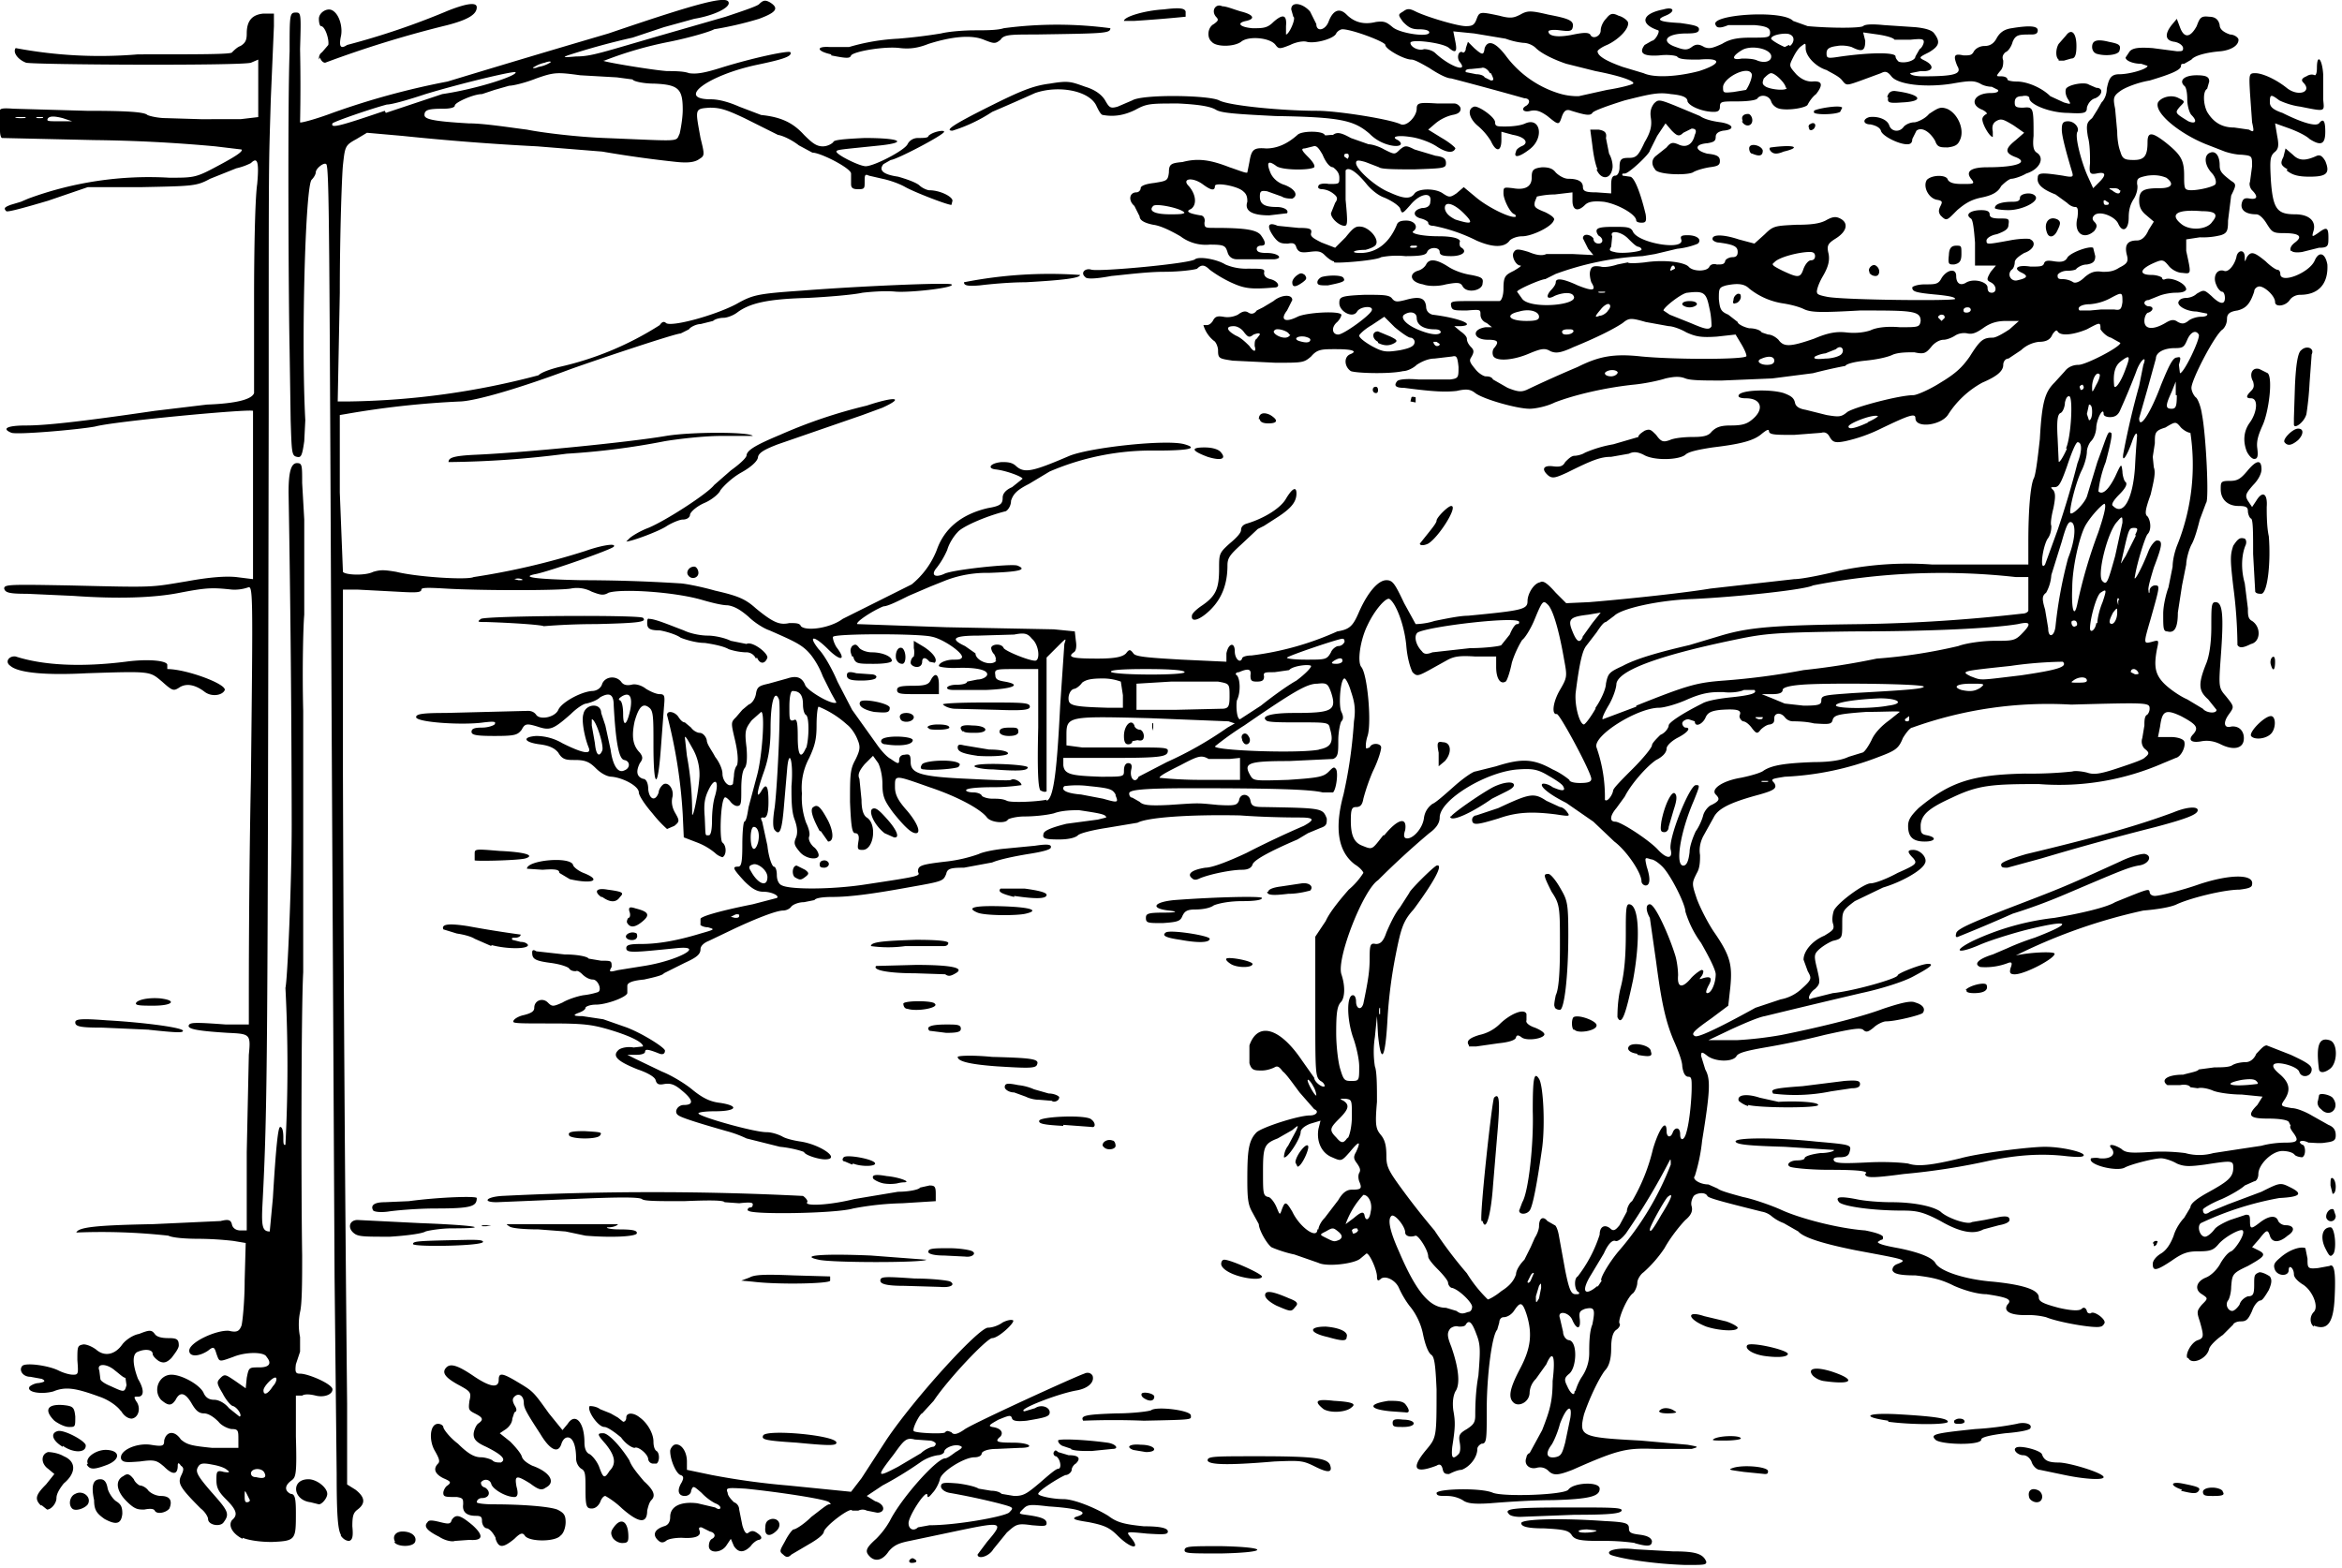 <?xml version="1.0" encoding="utf-8"?>
<svg xmlns="http://www.w3.org/2000/svg" xmlns:svg="http://www.w3.org/2000/svg" version="1.1" viewBox="0 0 224 150">
	<title>Pigling Bland walks past a signpost down a road towards a wide gate.</title>
	<path d="M156.7 149.3c-1.4-.2-2.6-.5-2.7-.6-.5-.4.8-.7 2.4-.5l3.6.2c2.1 0 2.9.2 3.2 1 0 .3-.2.3-2 .3a41 41 0 0 1-4.5-.4zm-69.7 0c0-.2.3-.3.4-.2.4.2.3.4-.2.4-.2 0-.3-.1-.2-.3zm-3.8-.4c-.5-.5-.4-.8.6-1.7a8 8 0 0 0 1.3-1.7c1.1-2.2 4.5-6 5.3-6 .2 0 .6-.3 1-.6.7-.4.7-.5.4-.6-.5-.2-1.5.2-1.5.6 0 .1-.3.3-.6.3a4 4 0 0 0-1.7.7 35 35 0 0 1-3.6 2.2l-1.5 1 .8.5c1 .3 1 1.1.2 1.1l-1-.2a.9.9 0 0 0-.8 0h-.6c-.1-.4-2.5 1.4-2.7 2 0 .3-.7.8-1.4 1.2l-1.7 1c-.3.3-.5.3-.8 0-.4-.3-.3-.4.2-1.3.3-.6.7-1.1.8-1.1.2 0 1-.5 1.7-1.2.8-.6 1.5-1.2 1.7-1.2.2 0 .2 0 0-.2-.3-.3-5-1-8-1.3-1.8-.1-1.9-.1-1.7.4 0 .3.4.7.6.9.3.1.5.4.5.7l.3 1.5c.2.7.4.9.6.7.3-.2.5-.2.9.1.4.3.4.5.1.6-.2 0-.6.3-.8.6-.7.7-1.2.6-1.6 0l-.3-.7-.4.6c-.5.8-1.7.8-1.7.1 0-.3.1-.6.3-.7.4-.2.3-.6-.2-.7l-.8-.4c-.2 0-.3 0-.2.3.2.5-.3.8-1.7.7-.6 0-1.3.1-1.5.3-.3.2-.5.2-.8-.1-.5-.5-.3-1 .6-1.3.4-.1.6-.4.6-.9 0-1 1-1.5 2.6-1.3l1.7.4c.3.2.5.2.5 0 0-.1-.2-.3-.5-.4a5 5 0 0 1-1.3-1c-.8-.7-.8-.7-1-.2 0 .3-.3.5-.6.5-.6 0-.8-.5-.3-1.3.2-.4.2-.6-.1-.7-.4-.1-1-1.4-1-2.3 0-.2.2-.5.4-.6.6-.2 1.2.6 1.2 1.6v.8l2.4.5a70.2 70.2 0 0 0 7.3 1l4 .4 2 .2 1-1.3 2.4-3.7c2.7-4 8.8-10.7 9.7-10.7.4 0 1-.2 1.4-.5.4-.2.8-.3 1-.2.2.2-1.4 1.7-2 1.7-.5 0-4.2 3.9-5.6 6l-1.1 1.2c-.2 0-1 1.5-.8 1.7.3.2 3 .3 3 .1.2-.2.3-.1.6 0 .2.3.6.2 1.3-.3 1.1-.7 10.5-5 11.4-5.3.4-.2.7 0 .8.2.2.6-.4 1.2-1.5 1.4-1.8.3-5.9 1.9-5 2l1-.3c.6-.4 1.4-.1 1.4.4 0 .4-.4.5-2.2.8-1 .1-1.3 0-1.4-.2-.1-.4-.3-.3-1.3.1-.9.5-1 .6-.6.7.8.1 1.1.5.8.9-.6.5-.4.6 1.2.6s2.2.5.6.5l-2.2.1c-.8 0-1.3.2-1.4.4 0 .3-.4.4-.7.4-1 0-3.2 1.4-3.3 2.1-.1.4-.4 1-.7 1.3-.4.5-.5.5-.5.2-.1-.6-1.8 2-1.8 2.7 0 .6.5.8.9.4l1.1-.2c2.6 0 7-.8 7.6-1.2.5-.5.5-.5-1-.9a65.3 65.3 0 0 0-4.7-1c-.5-.1-.8-.4-.8-.6 0-.4.3-.4 1.6-.3.8.1 1.7.3 2 .5l1.2.2c.4 0 .8.1 1 .3l1.2.2c.9 0 1.2-.2 2.5-1.3.8-.7 1.5-1.3 1.7-1.3.4 0 .2-1-.2-1.2-.2 0-.3-.3-.2-.4.1-.2.2-.2.4 0l1 .3c1 0 1.2.3.7.8-.2.1-.4.4-.4.6 0 .2-.3.5-.6.5-.7.3-2.6 1.5-2.6 1.8 0 .2 1.4.5 2.4.5s3 .8 4.3 1.6c.8.6 1.4.8 3.4 1 1.7 0 2.3.2 2.3.5s-.4.3-2 .2c-2-.2-2-.2-1.6.3 1.1 1.3.1 1.2-1.2-.1-.8-.8-1.3-1-2.8-1.3-1.3-.2-1.6-.3-1.2-.5 1.4-.4.5-.8-2.6-1-1.7-.2-2-.2-2.4.2-.5.5-.5.5.2.6 1.5.2 2 .4 2 .8 0 .3-.2.3-1.4.2-1.4-.2-1.5-.1-2.4.7l-1.3 1.6c-.4.7-1.5 1-1.5.5l.9-1.2c1.7-2 1.6-2-3.6-.9l-3.8.8c-1 .2-1.5.4-2 1-.6.9-1.3 1-1.8.5zm2.7-8.6 2.2-1.3c.4-.4 1-.6 1.1-.6.2 0 .3-.2.3-.3 0-.1-.3-.3-.6-.3l-1.4-.1c-.8-.2-1 0-2 1.4-1.7 2.2-1.7 2.3.4 1.2zm27.4 8c0-.4.5-.4 3.5-.4 4.6.1 4.6.6 0 .7-3 0-3.5 0-3.5-.3zm-75.5-.8c-.3-.5 0-1 .7-1 .9 0 1.4.5 1.2 1-.2.5-1.7.5-2 0zm9.6-.4c-.2-.4-.5-.8-.8-.9-.3 0-.5-.4-.5-.7 0-.4-.1-.5-.6-.5-.9 0-1.3-.4-1.2-1.1 0-.5 0-.6-.6-.7-1.1 0-1.3 0-1.3-.4 0-.2.2-.6.4-.7.4-.3.3-.4-.4-.7-.8-.4-1-.9-.5-1.4.2-.2.1-.5-.3-1.2-.6-1-.5-2.6.3-2.6.3 0 .5.2.5.3 0 .2.6 1 1.4 1.6 1 1 1.6 1.3 2.2 1.3.4 0 1 .2 1.1.3.2.2.5.2.8.2.6-.3 0-.8-1.4-1.5-.9-.4-1.2-.7-1.2-1.2 0-.3.2-.8.4-1 .6-.4.5-.6-.3-1-.6-.3-.6-.4-.5-1.2.2-.8.1-.9-1-1.5-1.3-.7-1.7-1.2-1.2-1.7.4-.4 1.1-.2 2.7.9 1.5 1 2.3 1.1 2.3.3 0-.7.3-.7 1.8.2 1.5.9 1.5.9 3 3l1.3 1.6.5-.6c.7-1.1 1.6-.2 1.6 1.8 0 .6.2 1 .5 1.1.3.2.7.7.9 1.2.4 1.1.5 1.2 1 .4.7-.7.5-1.5-.4-2.6-.8-.9-.8-1-.2-1 .5 0 1.7 1.3 2.5 2.6.2.6.9 1.4 1.4 2 1 .9 1.1 1.4.7 1.8-.2.2-.3.6-.4 1 0 1.3-.8 1.2-2.4-.2a8 8 0 0 0-1.6-1.2c-.2 0-.4.3-.5.6-.2.4-.5.6-.8.6-.5 0-.6-.2-.6-1.8 0-1.4 0-1.8-.4-2-.3-.2-.5-.6-.5-1 0-1.2-.3-2-.8-2-.3 0-.5.3-.6.6-.3 1-1.1.6-2-.9-1.3-2-1.6-2.5-1.6-3 0-.7-.5-1-.9-.6-.2.2-.2.4 0 .8.2.3.3.6 0 .7l-.2.6c0 .3-.2.7-.6 1l-.6.4 1 .8c.5.5 1 1.1 1.1 1.4.1.4.6.7 1 .9 1.7.6 2.3 1.6 1.3 2.1-.4.3-.7.2-1.5-.4-1.3-.8-1.5-.8-1.3.3.2.7.1 1-.2 1-.8 0-2-.7-2.2-1.2-.1-.5-.7-.6-1-.2 0 .1 0 .4.4.5.6.4.4 1-.3 1-.3 0-.5.2-.5.4 0 .1.7.2 1.6.2 2.7 0 5.3.2 6.1.5.6.3.8.5.8 1.2 0 .5-.2 1.1-.5 1.3-.5.6-3 .6-3.4 0-.2-.3-.4-.3-1 .3-1.1.9-1.5.9-1.8 0zm109 .5a21 21 0 0 0-3.3-.2c-2 0-2.5-.1-2.8-.6-.3-.4-.7-.5-2.6-.6-1.7 0-2.2-.2-2.2-.5 0-.4 3.8-.5 8-.2 2 .1 2.3.2 2.3.7 0 .4.2.5 1 .6.8.1 1.1.3 1.2.6 0 .5-.3.6-1.7.2zm-3.7-1.2-.9-.1c-.5 0-.9.1-.8.2.1.2 1.7.1 1.7-.1zm-129.5.8c-1-.5-1.4-1.3-1-1.8.6-.5.4-1-.6-2-.7-.7-.9-1.1-.9-1.8 0-.8 0-1 .7-.8.6.1.6 0 .3-.2-.2-.2-.8-.4-1.4-.5-1-.2-1.2-.1-1.4.3-.2.4 0 .8 1.3 2.3 1.6 1.8 1.8 2.1 1.2 2.9-.3.5-1.5.3-1.5-.3 0-.2-.3-.7-.7-1-2-2-2.2-2.4-1.9-3.1.3-.6.3-.8 0-1-.2-.3-.3-.3-.3 0 0 .9-.5.9-1.3.1-.7-.6-.9-.7-2.3-.5-1.3.1-1.6.1-1.8-.2-.3-.8 1.4-1.6 2.8-1.4 1.2.2 1.3.1 1.3-.4.2-.9 1-1 1.6-.1.6.5 1 .6 3 .8h2.5v-.8c0-.8 0-1-.6-1-.3 0-1-.3-1.3-.7-.5-.5-1-.8-1.4-.8-.5 0-.8-.3-1.2-1-.6-1-1.1-1.1-1.5-.3-.4.6-.7.6-1.4 0-.8-.9-.2-2.4 1-2.4 1 0 2.8 1 3.1 1.8.2.4.5.6 1 .6.4 0 1 .3 1.4.8l1 .8c.3 0-.1-.8-.6-1-.2 0-.7-.6-1-1.2-.6-1-.6-1.1-.2-1.5.4-.4.5-.3 1.4.3l1 .7.1-1c.2-1 .2-1 1.2-1s1.2-.4.7-1c-.2-.5-2-.5-3.2 0-1.4.5-1.3.5-1.6-.3-.2-.7-.3-.7-.8-.3-.9.6-1.8.6-1.8 0 0-.8 2.6-2 3.8-1.9.8.2 1 0 1.2-.5.1-.4.3-2.3.3-4.3l.1-3.6-1.2-.2a31 31 0 0 0-3.3-.2c-1.3 0-2.5-.1-2.9-.3a58.6 58.6 0 0 0-8.8-.3c.2-.5 1.8-.7 7.3-.8l6.5-.3c.8-.2 1-.1 1.1.4.1.3.4.5.8.5h.6v-7.5l.2-9.3c.2-2 .1-2-2-2.1-3.2-.2-4-.4-3.7-.8.2-.2.8-.2 3.5 0h2.2v-2.6c0-1.5 0-11 .2-21 .2-18 .2-18.4-.3-18.2a4 4 0 0 1-1.5.2c-1.9-.2-2.4-.2-5 .3-2.5.5-6 .6-10.2.3l-4.4-.2c-1.7 0-2.1-.1-2.2-.5 0-.4.5-.4 6.2-.3 8.3.2 7.7.2 11.3-.4 2.2-.4 3.7-.5 4.7-.4l1.6.2V39.3c-.4-.2-13.3 1-15.1 1.5-1.6.3-7.4.8-8 .6-1-.4-.4-.7 1.4-.7 1.7 0 4.8-.3 12.3-1.4l5-.6c2.8-.1 4.3-.5 4.5-1.1v-9c0-4.8.1-9.7.3-11 .2-2.2 0-2.6-.6-2a6 6 0 0 1-1.4.5l-2.5 1c-1.3.7-1.6.7-6.5.8H8.4l-3.8 1.3c-2.7.8-3.9 1.1-4 1-.3-.3-.1-.4.4-.6l1-.3.7-.3A33.4 33.4 0 0 1 16.2 17c2.2 0 2.5 0 4.2-.9 1.9-1 2.9-1.6 2.7-1.8l-2.5-.3A143 143 0 0 0 9 13.4l-8.8-.2c-.1 0-.2-.3-.2-.7V11c-.1-.6-.1-.7 1.3-.6l7 .2c3.7 0 5.5.1 5.8.4.2.1 1 .3 1.8.3l3.3.1H23l1.7-.2V5.7L24 6c-1 .3-20.5.2-21.5 0-.8-.3-1.3-1-1-1.4a43.3 43.3 0 0 0 11.7.6c6.2 0 9 0 9-.2.2-.2.5-.5.8-.6.5-.3.6-.6.6-1.2 0-1.2.5-1.8 1.6-1.9h1v1.2l-.3 7c-.2 7-.2 4-.2 30.1-.1 61.8-.1 66.2-.6 75.7-.1 2 0 2.5.7 2.5l.3-3.2c.3-5 .5-6.8.7-6.8.2 0 .3.4.3 1 0 .5 0 .8.2.7a145.3 145.3 0 0 0 0-15c.2-.8.6-10.1.6-15.6a2003.6 2003.6 0 0 0-.3-31.8c0-1.8.2-2.8.8-2.8.5 0 .5.2.5 1.9l.2 3.5v9.1c-.1 1.1-.2 5.2-.1 9.2V93c-.2 3.7-.2 20.9-.1 27.1 0 2.2 0 4.6-.2 5.4a6 6 0 0 0 0 2.4v1.4l-.4 1.2c-.1.8 0 .9.4.9.8 0 3.1 1 3.1 1.5s-.8.8-1.6.6c-.4-.1-1-.2-1.3 0h-.6v3.9c.1 3.6 0 3.9-.4 4.2-.7.5-.7 1-.1 1.3.4 0 .5.4.5 1.8 0 2.6 0 2.7-2.3 2.8-1.3 0-2.3-.2-2.8-.4zm.7-3.7-.3-.6c-.2-.4-.2-.3-.2.2 0 .3 0 .6.2.6s.3-.1.3-.2zm1.4-2.6c-.2-.5-1.2-.5-1.3 0 0 .2.1.4.5.4.8.2 1 0 .8-.4zm.8-8.3c.3-.3.4-.7.3-.8-.2-.2-1.2.8-1.2 1.2 0 .5.4.4.9-.4zm-.2-13.6v1-1zM6 11.3c-.8-.2-1.2-.2-1.4 0-.2.3 0 .3 1 .3h1.3Zm-3.6-.1h-.8c-.3 0-.1.1.3.1s.7 0 .5-.1zm1.7 0h-.5c-.2 0-.2.1.1.1.3 0 .5 0 .4-.1zM42 147c-1.2-.6-1.5-1-1.1-1.4.1-.2.4-.2 1.2 0 .8.2 1 .2 1.1-.2.4-.6.8-.5 2 .5 1.1 1 1 1.5-.3 1.4l-1.4.1c-.2.1-.9 0-1.5-.4zm16.6.1c-.2-.4-.2-.6.1-1 .7-1 1.4-.6 1.4.9 0 .5-.1.6-.6.6-.3 0-.7-.2-.9-.5zm-26-.3c-.3-.5-.4-2.1-.4-5.8l-.2-18.8-.3-56.7c-.2-42.9-.2-49.6-.5-49.8-.2-.2-1 .4-1 .8 0 .1-.1.4-.4.7-.6.7-1 15.5-.6 23l-.1 2c-.2 1.4-.3 1.6-.7 1.5-.5-.1-.5-.4-.6-3.5l-.1-6.7c-.1-4.3-.2-23.6 0-28.6 0-3.5 0-3.7.6-3.7.5 0 .5.1.4 3.5a171.2 171.2 0 0 1 0 7c0 .1 1.5-.3 3.1-.9a73.5 73.5 0 0 1 11-3 1705.4 1705.4 0 0 1 15.4-4.6C67 .2 69.7-.5 69.7.3c0 .5-1.5 1.2-3.3 1.5l-2.9.8-3 1a68 68 0 0 0-6.2 1.7c-.5.2-.4.2.8.1 1.5 0 2.5-.4 8.4-2.1l5.9-1.7c1.5-.5 3-1 3.2-1.2.4-.4.6-.4 1-.2 1 .6.6 1-1 1.6a33.4 33.4 0 0 1-4.3 1C68 3 66 3.6 64 4a36 36 0 0 0-6.2 1.8c-.8 0 4.5.9 6 1 .6 0 1.6 0 2.1.2.7.1 1.4 0 3-.5 3.2-1 6.6-1.7 6.7-1.5.2.4-.8.7-3.2 1.2-4.7 1-7.8 3.3-4.4 3.3.8 0 1.8.3 2.7.7l2.1.8c2 .2 3.1.8 4.1 1.9.8.8 1.2 1.1 1.8 1.1.4 0 .8-.2 1-.4 0-.2.8-.3 3-.4 3.3 0 4.2.4 1.6.7-3.8.4-4.3.4-4.3.6 0 .3 2.2 1.4 2.8 1.4.8 0 3.7-1.5 4-2.1.2-.4.6-.6 1-.6.5 0 1 0 1-.2.4-.4 1.5-.6 1.5-.4 0 .3-4.6 2.7-5.1 2.7l-.7.4c-.5.6 0 1 1.4 1.2.7.2 1.6.5 2 .8.3.3.8.5 1 .5 1 0 2.2.6 2.2 1l-.1.4c-.4 0-3.5-1.2-4.4-1.7-.7-.4-1.7-.7-2.2-.8l-1.3-.3c-.4-.2-.4 0-.4.6s0 .7-.6.7c-.5 0-.7-.1-.7-.5v-1c0-.5-2.9-2-3.7-2l-1.3-.7c-.5-.4-1.4-.9-2-1l-3.2-1.6c-1.7-.8-2.3-1-3.3-1-1.5.1-1.4.1-.9 2.9.4 1.6.4 1.7-.1 2-.4.3-1 .4-2.1.3a109 109 0 0 1-7.2-1l-6.2-.5a244.9 244.9 0 0 1-12.9-1l-3.4-.3-1 .6c-1.1.6-1.1.7-1.3 2.5-.1 1-.3 6.5-.3 12.2l-.2 10.4h1.2a74.4 74.4 0 0 0 18-2.5c.3-.3 1.2-.6 2-.8a30 30 0 0 0 9.6-4c.2-.3.4-.4.6-.2.5.4 4.6-.7 6.7-1.8 1.6-.9 2-1 6.3-1.3 5-.4 13.9-.8 14.3-.6.5.3-3.8.8-5.3.7-1-.1-2.3 0-3.2.1-.9.2-3.3.4-5.3.5-3.8.1-5.5.5-6.7 1.4-.4.3-1 .5-1.3.5-.3 0-.8.1-1 .3L67 31c-.4 0-1 .3-1.1.5l-.8.4c-.5 0-7.4 2.3-10.5 3.4-4.8 1.8-8.9 3-10.5 3.1a85.3 85.3 0 0 0-11 1.2l-.6.1v7.4l.3 7.6c.2.3 2.1.4 2.9 0 .7-.2 1-.2 2.2 0 2 .5 6.8.8 7.4.5A69.3 69.3 0 0 0 56 52.7c1.4-.5 3-.8 2.7-.4-.3.3-6 2.3-7.4 2.6-1.6.3-.2.5 4.3.6a149.5 149.5 0 0 1 9.4.3c.4 0 2 .3 3.4.7 2.2.5 2.9.8 3.9 1.7 1.7 1.4 2.3 1.6 3.2 1.4.6 0 1 0 1.1.3.5.5 2.8.2 4-.7l2.6-1.3 4-2a8 8 0 0 0 2.4-3.3c.7-2 2.3-3.4 4.9-4 1.2-.2 1.4-.4 1.4-1 0-.3.2-.7.9-1l1-.8c0-.2-1.6-.8-2.6-.9-.8-.1-.5-.6.6-.7.5 0 1 0 1.4.4.8.7 1.6.5 5.1-1 2-.8 9.3-1.6 11-1.1 1.4.4.3.6-2.7.6a24.7 24.7 0 0 0-10.2 2l-2 1.2c-1.2.6-1.5 1-1.7 1.6 0 .5-.3.9-.5 1-2 .5-4.2 1.5-4.6 2-.3.3-.8 1-1 1.7a8 8 0 0 1-1 1.7c-.6.7-.2 1 .7.6.7-.4 6.4-1 7-.8 1 .4.2.6-2.7.7a11 11 0 0 0-4.1.7l-1.5.6-2.1.9c-1 .5-2 1-2.4 1-1 .4-2.7 1.5-2.5 1.7l8.5.3 10.3.2 2 .2.1.9c.1.6 0 1-.2 1.1-.7.5 0 .6 2.3.6 1.8 0 2.4-.2 2.7-.5.3-.4.4-.4.7 0 .2.3 1.1.4 4.6.6l4.3.2v-.8c.2-1 .8-1.1.8-.2 0 .7.5 1.2.7.7 0-.2.5-.3.9-.3a28.3 28.3 0 0 0 8.2-2.3c1.2-.2 1.5-.5 2.1-1.9.8-1.8 1.8-3 2.6-3 .6 0 .8.3 1.7 2.2l1.1 2s.9 0 1.8-.3c1-.2 2.4-.5 3.2-.5 5.2-.5 5.7-.6 5.7-1.4 0-.7.6-1.7 1.2-1.8.3-.2.7.1 1.5 1l1 1 2.2-.1c2.5-.2 8.6-.8 11.6-1.3l8-.9c.7 0 2.7-.4 4.3-.8a32 32 0 0 1 8.9-.6h9.2v-2.2c0-3 .2-5.3.5-6 .2-.3.4-2 .6-3.8.2-3.6.5-4.5 1.4-5.4l1-1.1c.3-.4.8-.6 1.3-.6.7 0 4-1.7 4-2.1l-.9-.5c-.4-.1-.8-.5-1-.8 0-.7 0-.7-1.3 0-1.2.5-2.5.7-2.8.2-.1-.2-.3 0-.5.3-.2.5-.6.7-1.3.7a3 3 0 0 0-1.7.8l-1.2.8c-.3 0-.5.3-.5.6 0 .6-.6 1.1-2 1.7a9 9 0 0 0-3.3 3.1c-.7 1-3.1 1.3-3.1.3 0-.5-.6-.3-3.3 1a15 15 0 0 1-3.4 1.2c-1 .2-1.2.1-1.5-.4-.2-.4-.5-.5-.8-.4l-2.6.2c-1.7 0-2.3 0-2.4-.3 0-.3-.2-.2-.7.2-.8.7-2.2 1-4.7 1.3-1.3.2-2.3.4-2.6.7-.6.5-3 .6-4 0-.6-.3-1-.3-1.4-.1l-1.7.3c-1 0-1.8.3-4.2 1.5-1.1.5-1.4.6-1.8.3-.7-.6-.5-1 .4-.9.7.1 1 0 1.2-.4.3-.3.6-.6.9-.6.2 0 .7-.1 1-.3a12 12 0 0 1 2.7-.8l2.4-.7c0-.2.3-.4.6-.6.5-.2.6-.1 1.1.4.5.7.7.7 1.3.5.4-.2 1.4-.3 2.2-.3 1 0 1.5-.1 1.8-.5.4-.4.8-.6 1.8-.6s1.5-.1 2-.5c1.3-1 1-2.1-.5-2.1-.5 0-.8-.1-.7-.3.2-.5 3-.6 4.3-.2.8.3 1 .5 1.1 1 .1.3.4.5 1 .6l2 .5c1.2.2 1.4.2 2-.3.8-.5 5-1.6 6.3-1.6.3 0 1.5-.5 2.6-1.2 1.5-.9 2.1-1.5 2.8-2.5 1-1.6 1.3-1.8 2.2-1.8.3 0 1-.4 1.6-.8l.9-.8h-1.2c-.9 0-1.5.2-2.1.6-.7.5-1.1.7-1.6.6-.4-.1-.9 0-1.2.2-.3.2-.8.4-1.1.4-.4 0-.9.3-1.2.7-.5.6-.7.7-1.6.5-.7 0-1.4 0-2 .2-.6.3-1.7.5-2.7.6-1 .1-1.8.3-1.9.5a48.1 48.1 0 0 0-3.1.7l-3.9.5-4.8.2c-1.7 0-3 0-3.5-.2s-1-.2-1.9 0c-.6.2-2 .5-3.1.6-2.8.3-5.7 1-7.5 1.7-.8.4-1.9.6-2.4.6-1.2 0-4.4-.9-5.2-1.5-.5-.4-.9-.4-1.8-.2-1 .1-2 .1-5-.3-.8 0-1-.2-.7-.6.1-.2.8-.3 2.1-.2h3c.8-.1.8-.2.8-1.2-.1-1-.2-1.1-.6-1l-1.7.2c-.7 0-1.4.4-1.7.6-.3.3-.9.6-1.3.6-1.3.3-4.5.2-5 0-.6-.4-.7-1.3-.1-1.6.8-.3.3-.5-1.3-.5-1.4 0-1.8 0-2.4.7-.7.6-.8.6-3.4.6l-4.1-.2c-1.3-.2-1.4-.2-1.4-1 0-.3-.2-.8-.4-.9a3 3 0 0 1-1-1.5h.3c.2 0 .4-.1.6-.4.2-.4.4-.5 1-.4.5.1 1 0 1.4-.2.4-.3.7-.4 1-.2.3.2.6.1.8-.2l.6-.3 1-.6c.7-.6 1.8-.7 1.8-.1l-.5 1c-.7.9-.2 1.2 1 .6.8-.4 4-.6 4.2-.2 0 .1-.1.4-.4.7-.6.5-.5 1.2.1 1.2.5 0 3-1.8 3.2-2.3.2-.5-1.1-.4-1.4.1-.4.7-1.7 0-1.7-.8 0-.6.1-.7 2.4-.8 1.7 0 2.3 0 2.6.3.3.4.5.4 1.3.2 1.4-.4 1.9-.2 2 .6 0 .5.3.7.6.8 2.5.3 4.3 1 2.7 1.1h-.6l.6.5c.3.2.6.5.6.7 0 .3.2.6.4.8.3.3.3.5 0 1-.2.3-.1.5.4 1.1.3.4.8.7 1 .7.4 0 .6.1.7.3l1.4.8c1 .4 1.3.4 1.8.2a119.8 119.8 0 0 1 4.9-2.2c2-1 3.4-1.3 6.1-1 3.2.3 9.5.3 10 0 .1 0 0-.4-.4-1.1l-.6-1-1.8.2c-1.5.1-2 0-2.9-.4-.5-.3-1.3-.6-1.7-.6l-2.2-.4c-1.4-.4-1.6-.4-2.2.1-.9.6-2.5 1.4-4.7 2.3-1.3.6-1.7.6-2.2.4-.5-.3-.8-.3-2 .2-1.6.7-3.3.8-3.5.2-.1-.3 0-.6.1-.7.5-.6.4-.8-.6-.8-1.4 0-1.6-1-.2-1.2h.6l-.5-.4c-.3-.1-.6-.4-.6-.8 0-.5 0-.5-1.3-.4-1.2 0-1.4 0-1.5-.4-.1-.5 0-.5 2-.5h2.6c.2 0 .4-.5.4-1.2 0-1.2.2-1.3 1-1.7.5-.3.8-.5.6-.5-.4 0-.9-.9-.6-1.3.2-.3.4-.3 1.4 0 .7.3 1.3.4 1.7.2h2.5l2 .1-.5-.6-.5-1c0-.5.7-.4 1 0 0 .3.2.5.5.5.4 0 .5-.4.1-.7-.1 0-.3-.3-.3-.5 0-.3.4-.4 1.6-.4 1.3 0 1.7 0 1.9.5.6 1.1 5 1.8 4.6.7-.1-.3 0-.4.6-.4.9 0 1.4.4 1 .8-.2.1-1 .4-2 .5l-2.1.5-1.2.2a28.5 28.5 0 0 0-8.3 1.7l-1 .5c-.4 0-2.7 1-2.7 1.2l.5.7c.8 1 5.5.6 4.9-.3-.2-.4-1.1-.3-1.8 0-.7.4-.9.1-.4-.5.3-.3.5-.6.5-.8 0-.4.6-.4 2.1.3 1.5.6 1.8.5 1.3-.3-.1-.3-.2-.8-.1-1.1.1-.4.3-.5 1-.4.3.1 1 0 1.6-.2l1-.2c0 .1.7.1 1.6 0 2-.3 3.8 0 4.2.4.4.5 1.8.5 2 0 .1-.2.4-.3.7-.2.5 0 .7 0 .8-.3 0-.2.4-.4.7-.4.4 0 .5-.2.5-.5 0-.5-.3-.7-1.8-.9-.3 0-.6-.2-.6-.3-.1-.5 1-.5 2.5 0l1.5.4 1-.9c.8-.8 1-.8 3-.9 1.4 0 2.2-.1 2.8-.4.7-.4 1-.4 1.4-.2.8.4.7 1.2-.4 1.9-.8.5-.9.7-.7 1.5.1.6 0 1.2-.6 2.2-.4.7-.6 1.4-.5 1.5 0 .2.5.3 1 .4 1.7.3 12 .4 12.2.2 0-.2-.7-.3-1.6-.4-2.2-.2-2.5-.3-2.5-.7 0-.1.5-.3 1.2-.3 1 0 1.3 0 1.6-.6.5-.8 1.4-1 1.4-.2 0 .7.4 1 1 .6.8-.4 2 0 2 .5 0 .3.1.5.4.5.5 0 .5-.7-.1-1-.4-.2-.4-.3 0-1l.5-.6h-2v-2.2c-.1-1.3-.2-2.2-.4-2.3-.6-.4 0-.8 1-.8.5 0 .8.1.8.4 0 .3.3.4 1 .4.8 0 .9 0 .8.6 0 .4-.3.6-1.1.9-.6.1-1 .4-1 .6 0 .4 0 .4 2.2 0 1-.2 2-.2 2-.1.6.3.3 1-.6 1.3-.5.3-.9.6-.9.9 0 .2-.1.6-.3.7-.5.5 0 1.2.6 1 .9-.2 1-.4.4-.7-.9-.4-.5-.8.8-.6.9 0 1.2 0 1.3-.3.1-.3.4-.3 1-.2.7.1 1 0 1.2-.3.2-.5 2.1-1.2 2.5-1l.2.8c0 .5-.2.7-.8.8-.5 0-.9.3-1 .4 0 .1-.4.2-.9.2-.4 0-.8.2-.9.4 0 .3 0 .4.5.4.3 0 .7.1 1 .3.2.1.6 0 1.1-.5.6-.5 1-.6 1.7-.5.5 0 1 0 1.6-.4.8-.4.9-.6.7-1.3-.2-.9.1-1.3 1-1.3.4 0 .8-.3 1.1-1l.5-.8-.7-.6c-.5-.4-.7-.8-.7-1.4 0-1 .4-1.2 2-1.2 1.1 0 1.4-.4.6-1-.5-.2-1-.3-1.8-.2-1 .2-1 .3-1 .8.1.3 0 .9-.3 1.4-.4.6-.5 1.2-.5 1.8 0 1.2-.6 1.5-1 .6-.3-.7-1.8-1.3-2.3-.8-.2.2-.2.4 0 .6.3.3.3.5 0 .9-1 .9-2 .2-1.6-1.3.1-.8 0-1-.2-1-.3 0-.6-.2-.8-.4l-1.1-.8c-1.3-.5-1.8-1-1.7-1.6 0-.5.4-.5 2.4-.2 1 .2 1 .1.9-.3-.6-2-1-3.5-1-4.1 0-.6.1-.8.6-.8.6 0 1.1.6.9 1-.3.4.4 3 1 4.3l.5 1.1.6-.6c.7-.7.6-1-.3-.8-.6.1-.7 0-.6-1 0-.7 0-1.8-.2-2.5-.2-1.2-.1-1.4.4-1.8l.5-.8.4-.7c.3-.3.5-.8.5-1.3.2-1 .4-1.4 1.2-1.4 1 0 2.7-.5 2.7-.8l-.6-.2c-.8 0-1.5-.3-1.5-.6l.4-.6c.3-.3.8-.4 2.2-.3l2.3.3c.5 0 .6 0 .6-.3 0-.2-.3-.5-.8-.6-.9-.1-1-.7-.3-1.6l.5-.6.3.8c.4 1.1 1 1 1.6-.1.3-.8.4-1 1.2-.9.6 0 .9.3 1 .8 0 .4.4.7 1 .9.4 0 .8.3.8.5 0 .6-.8 1-1.7 1.1-1.3.1-2.5.4-2.8.8l-.7.4c-.2 0-.3 0-.3.2 0 .4-1 .8-3 1.4-1.2.2-2.4.7-2.8 1-.7.5-.7.7-.5 1.7l.2 2.2c0 .6.1 1.4.3 1.9.2.7.4.8 1.3.8 1 0 1.3-.4 1.3-1.7 0-1 .4-1 1.7 0 1.5 1.2 1.8 1.7 1.8 3.2 0 .7 0 1.2.2 1.3.4.3 2.7-.2 2.8-.5.1-.2 0-.7-.4-1.1-.7-.8-.7-1.7-.1-1.9.5-.2.9.3.9 1.2 0 .6.2.8 1.1 1.5.5.3.5.4 0 1.4l-.3 2.4c0 1-.1 1.2-.7 1.4a7 7 0 0 1-2 .2l-1.3.2V24c.5 2.3.5 2.2-.4 2.1-.4 0-1-.3-1.3-.7-.5-.6-.6-.6-1.5-.2-1.3.6-1.3 1.1-.1 1.1.5 0 1 .2 1 .3 0 .1.1.2.3.1.6-.2 2 .4 2 1-.1.2-.4.3-1 .3-.4 0-1.1.1-1.6.3l-1 .4c-.2 0-.4.1-.4.3 0 .1.2.3.4.3.5 0 .5.4 0 .6-.2 0-.4.4-.4.8 0 .8.8.9 2 .2.5-.3.8-.4 1.2-.1.4.2.6.2 1-.1.2-.2.8-.4 1.2-.4.4 0 .7-.1.6-.3l-1-.2c-1 0-2-.6-1.7-1 .1-.2.4-.3.7-.3.2 0 .7-.1 1-.4.7-.4.7-.4 1.4.2.8.8 1.3.9 1.3.2 0-.3-.1-.6-.3-.6-.1 0-.4-.3-.5-.6-.4-.8 0-1.6.7-1.4.4.2 1-.5 1.2-1.3.1-.7.8-.8.8 0 0 .5 0 .5.2 0 .4-.6.7-.5 1.8.4.5.5 1 .8 1.1.8.2 0 .3.2.3.4 0 1 2.8-.1 3.3-1.3.4-.9 1-.7 1.2.4.1 1.8-.8 2.9-2.6 2.9-.4 0-.8.2-1 .5-.4.6-1.4.7-1.4.2 0-.6-1-1.5-1.5-1.5-.2 0-.5.2-.5.5-.4 1.2-.8 1.6-1.6 1.8-.7.1-1 .3-1 .8 0 .3-.1.7-.4 1-.7.4-3 4.8-3 5.6 0 .3.2.7.4.9.2.1.5.9.6 1.6.4 2 .7 8.3.4 8.5l-.6 1.6c-.2.8-.5 1.9-.8 2.4-.3.6-.5 1.5-.5 1.9l-.4 2-.4 2.6c0 1.4-.3 2-1 1.8-.4 0-.4-.3-.4-1.7 0-.8.3-2 .5-2.5l.4-2c0-.6.2-1.5.5-2.2a20.6 20.6 0 0 0 1.2-10.6c-.2 0-.6-.2-.9-.5-.5-.6-.5-.6-1.5 0-1 .3-1 .5-1 1.5l-.2 1.3.1 1c.2.5 0 1.3-.3 2.6-.5 1.4-.6 1.9-.3 2.1.3.4.4 1.3 0 1.7-.2.2-1 2.7-1.2 4-.2.8.6-.6 1.3-2.4.2-.5.6-1 .8-1 .6 0 .5.5-.3 2.6-.3 1-.6 2-.5 2.2 0 .3.1.3.1 0s.3-.5.5-.5c.5 0 .5 0-.4 3.2-.7 2.4-.7 2.4.1 2.2.7-.2.7-.2.5.7-.3 1.6-.2 2.4.7 3.3.5.5 1.5 1.2 2.2 1.5l1.5.9c.3.4 1.3.5 1.3.1l-.8-1c-.9-.8-1-1.4-.2-3.4.3-.7.5-2 .5-3.5 0-2 0-2.4.4-2.4.7 0 .8 1.3.5 5.3-.2 2.8-.2 2.9.5 3.7.8 1 .8 1 .3 1.7-.6.8-.5 1.4.2 1.2.8-.1 1.3.5 1.2 1.3-.1.8-1 1-2.2.4-.6-.3-1.2-.4-1.8-.3-1 .2-1.4-.1-.8-.7.5-.6.3-.9-1.2-1.7-1.5-.7-1.8-.5-2 1l-.2 1h1.2c.7 0 1.2.2 1.3.4.2.5-.3 1.5-.8 1.6l-1.2.5A24.8 24.8 0 0 1 195 75c-4.5 0-5.8.1-8.3 1.3-2.2 1-2.9 1.6-3 2.6 0 .7 0 .9.6 1 1 .2.8.6-.2.6-1.1 0-1.6-.4-1.6-1.5 0-.6.3-1 1-1.7 3-2.5 5.1-3.2 10.2-3.3a38 38 0 0 0 4.5-.2c.3-.1 1 0 1.4.1.6.2 1.1.2 2.9-.4 1.2-.4 2.4-.8 2.6-1 .5-.4.5-.5 0-.9a1 1 0 0 1-.2-1l.2-1.2c0-.4 0-.8.2-1 .1 0 .3-.3.3-.6 0-.6-.1-.6-7.5-.4a38.4 38.4 0 0 0-15.2 2.2c-.2 0-.6.5-.9 1-.4 1-.7 1.2-2.3 1.8a28.2 28.2 0 0 1-9 1.9c-1.2.2-1.4.2-1 .6.3.5 0 .7-1.4 1.1-3 .8-4 1.4-4.4 2.2l-1 1.8c-.3.6-.4 1.2-.3 1.8 0 .5 0 1.2-.3 1.7-.5 1-.5 1 0 2.5.3.8 1 2.2 1.6 3.1 1.6 2.3 1.8 3.2 1.6 5.3l-.2 1.8-1.6 1.2c-1.7 1.2-2 1.5-1.6 1.7.2.2 2-.6 5.8-2.7l2.4-.8a4 4 0 0 0 2-1c1-.9 1-1 .6-1.7l-.4-1.1c0-.8.8-1.8 2-2.3.8-.5 1-.6.8-1.2-.1-.4 0-.9.1-1.2.4-.8 2.9-2.6 3.5-2.6.4 0 1.5-.4 2.6-1 1.8-.8 1.9-.9 1.5-1.4-.6-.6-.6-.8 0-.8.7 0 1.4.8 1.1 1.3-.3.7-2.3 1.8-4 2.3l-2.7 1.3c-1.2.9-1.2 1-1.2 2.2 0 1.3 0 1.4-.9 1.6-.5.2-1.1.6-1.4.9-.4.4-.4.6-.1 1.8.3 1.3.3 1.4-.2 1.9-.6.4-.8 1.2-.3.9l2-.5c2-.2 6.2-1.4 6.2-1.7 0-.2 2.3-1.1 2.9-1.1.7 0 .1.4-1.4 1.2-.9.5-3.1 1.2-5 1.6a1061.7 1061.7 0 0 0-9.2 2.2c-.6.1-2 .7-3.3 1.3l-2.1 1h2.7a35 35 0 0 0 4.3-.5c3-.6 7.3-1.6 9.7-2.5 1.8-.6 2.7-.8 3.1-.6.7.2 1 .6.7 1-.2.2-2.6.8-3.5.8-.3 0-.9.3-1.2.6-.5.4-.7.5-1 .2-.3-.2-1-.1-3.7.5a74 74 0 0 1-5.7 1.2c-1.7.3-2.5.5-2.7.8-.3.6-2 .6-2.8 0-.5-.4-.6-.4-.6 0l.4 1.3c.5.9.5 1.9-.3 6.8a17 17 0 0 1-.7 3.4c-.3.3.5.8 1.3.8l.9.4c.2.2 1.3.5 2.4.8 1 .2 2.7.8 3.6 1.2 1.7.8 5.4 1.8 8.1 2 1 .2 1.6.4 1.7.6 0 .2 0 .3-.2.3l-.3.2c0 .2.9.4 2 .6 2 .4 3.2.9 3.5 1.4.4.8 2.9 1.6 5.5 1.8 3 .3 4.4.8 4.4 1.5 0 .4.4.6 1.9 1 1.3.3 2 .3 2.2.1.2-.2.4-.1.5.2 0 .2.3.3.4.2.3-.2 1.3.5 1.3.9 0 .1-.2.4-.4.4-.5.2-4-.4-5.2-.9a7 7 0 0 0-2-.2c-1.5 0-2.1-.4-1.7-1 .5-.5 0-.7-2-1-.9 0-2.2-.4-3.1-.8-1.2-.6-2-.8-3.7-1-1.7 0-2.1-.2-2.2-.5 0-.3.2-.5.5-.6 1-.4.8-.4-4-1.3-3-.6-5-1.2-5.5-1.8l-1.4-.8a4 4 0 0 1-1.2-.7 2 2 0 0 0-.9-.4c-4-1-5.1-1.3-5.2-1.5-.2-.4-1-.3-1.3 0-.2.3-.3.7-.2 1 .1.4 0 .8-.6 1.3-.4.4-1.4 1.6-2 2.7a12 12 0 0 1-2 2.3c-.3.2-.6.7-.6 1 0 .3-.2.8-.4 1-.6.4-1.5 2.6-1.3 2.9.1.1 0 .4-.3.6-.3.2-.5.7-.5 1.8 0 1-.2 1.7-.6 2.1-.6.8-1.5 2.7-2 4.2-.5 2.1-.3 2.2 5.4 2.5l4.5.4c1.1.2 1.1.2.4.4h-3.4c-2.8-.1-3.5 0-8 2-1.3.5-1.8.6-2.3.1-.3-.3-.7-.4-1.1-.3-.7.2-1.3-.3-1-1 0-.2.2-.4.3-.4l1.2-2.2c.7-1.8 1-2.7 1-4.7.3-2.5 0-3-.6-1.6l-1 1.4a2 2 0 0 0-.6 1.3c0 .9-1 1.4-1.5 1-.6-.5-.4-1.4.6-3.3s1.2-3.3.6-5.2c-.4-1.2-.6-1.2-1.2-.3-.2.3-.6.6-1 .6-.2 0-.4.2-.4.5l-.2.7c-.5.5-1 4.4-1 7.6 0 2.9 0 3.3-.5 3.3-.2.1-.4.3-.4.5 0 .8-.7 1.7-1.5 2-.4 0-1 .3-1.2.4-.3 0-.5 0-.6-.4-.1-.5-.3-.6-.6-.4-2.1.8-2.5.3-1-1.5 1-1.2 1-1.2 1-5.8-.1-2.3-.2-3.1-.5-3.3-.3-.2-.6-1-.8-2-.2-1-.7-2-1.3-2.7a9 9 0 0 1-1-1.7c-.3-.7-1.2-1.2-1.7-.9-.3.3-.4.2-.4-.2 0-.6-.7-2.2-1-2.2l-.6.5c-.6.5-3.2.8-4 .4l-2.3-.8c-1-.2-2-.6-2.2-.7-.5-.4-1.2-1.7-1.2-2.2l-.6-1.1c-.4-.7-.5-1.2-.5-3.1 0-2.8.1-3.8.9-4.6.6-.5 4-1.6 5.1-1.6.6 0 .9-.4.4-.6l-1.4-1.6c-.6-.8-1.3-1.8-1.6-2-.3-.4-.5-.6-.8-.4-.2.1-.7.3-1.2.3-.7 0-1 0-1.2-.7V100c.8-2.3 2.9-1.7 5 1.4l1.2 1.7c0 .4.8 1 1 .8 0 0 0-.3-.4-.5-.5-.4-.5-.7-.5-7v-6.8l1-1.5c.4-.9 1.5-2.2 2.2-3a7 7 0 0 0 1.4-1.6c0-.1-.3-.5-.8-.8-1.6-1.2-2-3.4-1.1-6.7.4-1.8.8-4 1-7 .2-1.3 0-2-.3-2.9-.2-.7-.5-1.2-.6-1.2-.4 0-.6 2.6-.3 3.2.2.4.2.7 0 .9-.1.1-.3 1-.3 1.8 0 1.2 0 1.6-.5 1.8l-4.2.2c-4 0-4.4.2-3.7 1.4.3.5.4.5 3.6.4 3-.2 3.4-.3 3.9-.8.4-.4.5-.5.7-.2.2.4 0 1.9-.3 2.2h-1c-1.2-.3-5-.4-12.5-.4-5.2 0-6 .2-6 .5 0 .2.1.4.3.4l.7.4c.3.3.8.4 2.8.3 3-.2 2.6-.2 4.7 0 1.7.1 1.8 0 2-.4.1-.8 1-.7 1.1 0 .1.5.3.6 1.3.6 5.6.1 5.6.1 6 1.1 0 .5 0 .7-.6.9l-1.2.5-1 .6c-2.8 1.2-4.2 2-4.3 2.4-.1.3-.4.5-1 .5-1 0-3 .4-4 .8-.4.2-.6.2-.8 0-.5-.4 0-.8 1.3-1 .7 0 2.4-.7 3.9-1.4a90 90 0 0 1 5.5-2.6c1.1-.6 1-.8-.4-.8-.3 0-3 0-5.7-.2-4.9-.1-8.9.2-9.8.7l-3 .5c-1.3.2-2.5.5-2.7.7-.2.2-.8.4-1.8.4-1.4 0-1.6-.1-1.5-.5 0-.3.6-.6 2.2-1l3-.4.8-.2c0-.3-.6-.4-2.6-.7-.5 0-1.6 0-2.4.3-.8.2-2 .3-2.8.3-.8 0-1.5.2-1.6.3-.2.4-1.6.3-2-.2-.6-.8-2.8-2-5.5-2.9-3.4-1.2-3.3-1.2-3.3 0 0 .8.4 1.4 1.2 2.3 1 1.2 1.3 2.1.8 2.1-.4 0-1-.5-2.2-2-.8-1.1-1-1.5-1-2.7 0-.8-.2-1.6-.4-2l-.5-.7-.8.8c-.5.6-.7 1-.5 1.4l.2 2c0 1 .2 1.5.5 1.7 1 .6.7 3.1-.4 3.1-.5 0-.5-.1-.4-.8.1-.5 0-.8-.3-.8s-.4-.6-.5-3c0-2.5 0-3.1.5-4 .5-1 .5-1.3.2-2-.2-.5-.6-1.1-1-1.4a9.2 9.2 0 0 0-2.7-1.7c-.1 0-.2.8-.2 1.8 0 1.4-.2 2-.7 3.1a6 6 0 0 0-.7 3.4 7 7 0 0 0 .4 2.8c.2.4.4 1 .3 1.3-.1.2 0 .6.4 1 .3.2.5.6.5.8 0 .5-1.2.4-1.8-.3-.5-.6-.6-.8-.4-1.3.2-.4.2-1-.1-1.8-.3-.8-.3-1.9-.3-3.2.2-2.3-.2-3.7-.4-1.8l-.3 3.5c-.2 2.5-.4 3.1-.9 2.5-.2-.2-.2-1 0-2.2.3-2.6.6-9.8.4-10.3-.4-1-.8.2-.8 2.8 0 2-.3 3.2-.7 4.3-.6 1.7-.7 2.5-.2 1.7.5-.9.7-.5.7 1 0 1.2-.2 1.6-.5 1.5-.2 0-.3 0-.1.4l.5 2.3c.1 1 .4 1.9.6 2 .2 0 .3.4.3.8 0 .5.2.9.5 1 .8.4 4.8.4 8-.1 5.3-.8 5.2-.8 5-1.2 0-.6.2-.7 2.8-1a14 14 0 0 0 3-.7c.4-.2 1.4-.4 2.3-.5l3.1-.3c1.3-.2 1.6-.1 1.5.2-.1.2-.9.4-2.2.6-1.2.2-2.7.5-3.4.8l-2.7.5c-1.3 0-1.6.1-1.7.6-.3.7-.3.7-3.7 1.3-3.3.6-5.5.9-7.2.9-.9 0-1.6.1-1.7.3l-1 .2c-.5 0-1 .2-1.2.4-.2.3-.6.4-.8.4-.7 0-2.9.9-4.8 1.8L67.8 90c-.5.2-.8.5-.8.8 0 .5-.4.8-1.5 1.3l-2 1c-.1.2-1 .4-1.9.6-1.1.1-1.6.3-1.6.6v.7c-.1.4-2 1.1-3 1.1-.6 0-1 .2-1 .3 0 .2-.4.4-.7.5-.5.2-.5.3.4.3l2 .3 2 .7c1.5.5 3.9 2 3.9 2.3 0 .3-.2.4-.5.3-1-.4-1.4-.5-1.4-.2 0 .2-.4.3-.8.3H60l.8.4 2.5 1.2c1 .4 2.3 1.2 3 1.8 1 .8 1.7 1.1 2.6 1.2 1.9.3 1.5.8-.5.8-1 0-1.6.1-1.6.2 0 .3 5.3 1.8 6.5 1.8.5 0 1.1.2 1.5.4.3.2 1.1.4 1.8.5 1.9.3 3.9 1.7 2.3 1.7-.6 0-1.9-.4-2-.7-.2-.1-1.2-.4-2.3-.5l-3.2-.8a11 11 0 0 0-1.9-.7c-1.4-.4-4.2-1.2-4.6-1.5-.5-.3-.1-1 .5-1 1 0 .9-.5-.2-1.4-.7-.6-1.1-.7-1.7-.6-.5.1-.7 0-.8-.4-.1-.3-.8-.7-1.7-1-2-.8-2.5-1.3-1.8-1.9.3-.2.9-.3 1.4-.2l.9-.1c0-.4-1.2-1-3.2-1.6-1.7-.5-2.5-.6-5.7-.6-2.8 0-3.6 0-3.5-.2 0-.2.5-.5 1-.6.8-.2 1-.4 1-.7 0-.7.8-1 1.3-.5.4.4.5.4 1.4 0 .5-.3 1.4-.6 2-.7a7 7 0 0 0 1.4-.3c.4-.2 0-1.2-.5-1.2-.3 0-.7-.2-1-.5-.2-.2-.5-.4-.6-.3-.2 0-.5 0-.7-.3-.3-.2-1-.4-1.8-.5-1.5-.2-1.7-.4-1.7-1 0-.2.1-.3.4-.1l2.7.3c1.2 0 2.2.2 2.3.4l1.2.2c1 0 1 0 1 .6-.3.5-.2.5.6.3l2.5-.4c3.2-.5 6-2 3.1-1.7-4 .4-4.8.5-4.8 0 0-.3.3-.4 1.4-.4 1.6 0 3.4-.3 5.7-1 1.4-.4 1.4-.4.7-.6-.4 0-.8-.2-.7-.3v-.5c0-.2 1.5-.7 5-1.4l2.3-.6c.3-.2-.5-.6-1.3-.6-.6 0-1.1-.3-1.8-1-1.1-1.2-1.2-1.4-.6-1.4.3 0 .4-.4.4-2.1 0-1.2.1-2.2.2-2.2.2-.1.3-.8.4-1.4l.8-3c.5-1.8.8-6.1.4-6.1l-.9.8c-.6.8-.7 1-.5 2.6.1 1.2 0 1.8-.2 2-.2.3-.3 1-.3 2 0 1.3 0 1.6-.4 1.6-.2 0-.5-.2-.7-.5-.2-.2-.4-.4-.5-.3-.4.4-.5 4.1-.2 4.3.4.3.4 1.2 0 1.4 0 0-.4-.1-.7-.4a6 6 0 0 0-1.7-1l-1.3-.5-.1-2.2a48.7 48.7 0 0 0-1.5-9.5c0-.5.8-.3 1.1.2.2.3.4.5.6.5l.6.5c.2.3.6.5.8.5.3 0 .6.3.7.7 0 .4.5 1 .8 1.6.4.5.7 1.2.7 1.6 0 .7.6 1.4 1 1l.1-.8c0-.3.1-.8.3-1 .1-.4.1-1.1-.2-2.4-.4-1.7-.4-1.7.1-2.2l.6-.7.6-.5c.3-.1.6-.5.7-1 .1-.7.3-.8 1.2-1l1.8-.5c.9-.3 1.4-.1 1.7.6.1.5 2.6 2 3 1.7l-.5-.9-.8-1.6a8 8 0 0 0-1.1-2c-.8-1-1.5-1.3-4-2.4-.6-.2-1.5-.8-2-1.3-.7-.6-1.3-1-2-1.1-.6 0-1.7-.3-2.4-.5-2.7-.8-7.8-1.1-9-.7-.5.3-.8.2-1.6-.1a3 3 0 0 0-2-.3c-1.1.2-8.7.2-12 0-1.7-.1-2.3-.1-2.3.1 0 .3-.6.3-2.3.2l-3.8-.2h-1.4v17.5a8796.5 8796.5 0 0 0 .4 60.4v7.7l.8.5c.9.7 1 1.3.2 1.9-.4.3-.5.6-.5 1.6.1 1 0 1.3-.3 1.4-.3 0-.6-.2-.8-.5zm106.9-7.7c.2-.2.2-.7.1-1.2-.1-.6 0-.8.7-1.2.6-.4.8-.6.8-1.3 0-.5 0-2.2.3-3.8.2-2.5.2-3-.2-4-.4-1.1-.7-1.4-1-.9-.1.2-.4.2-.7.2-.2-.1-.6 0-.8.2-.3.4-.3.7.1 1.7.7 2 .9 3.6.4 4.3-.2.4-.3 1-.2 1.8.2 1.1.2 1.6-.1 3.5-.1 1 0 1.3.6.7zm10.2-1.1.5-2.4c.2-1.4-.4-1-1 .6-.2.8-.6 1.7-.8 2-.6.8-.5 1.3.3 1.2.6-.1.7-.3 1-1.4zm1-5s.2-.7.6-1.3a4 4 0 0 0 .7-2.3c0-.7 0-2 .3-2.7.3-1.5.2-1.7-.7-1.5-.5.2-.6.3-.5 1 .1 1-.3 1-.7.1-.3-.8-1.5-1-1.2-.2l.3 1.3c0 .4.3.8.6.8.8.2.7 2.6 0 3.2-.5.4-.5.6-.2 1.2.3.7.7 1 .7.5zm-10.3-7.5c.3 0 .4-.3.4-.5 0-.4-1.2-1.6-1.9-1.8-.2 0-.4-.3-.4-.5s-.5-.8-1-1.3-.9-1-.9-1.2c0-.6-.9-2-1.2-2-.6.2-1 0-1-.3 0-.6-1-1.8-1.3-1.6-.4.3-.2 1.4.7 3.4 1.7 4 3 5.4 4.5 5.4l1 .3c.4.3.6.3 1.1.1zm7-2.3c0-.5 0-.5-.2-.2l-.3 1c0 .7 0 .7.3.2l.2-1zm-3.8.3c.8-.5 1.2-1 1.4-1.6 0-.4.4-1 .8-1.4l.6-1.2.4-.9c.2-.3.4-.8.4-1.1 0-.8.4-1 .8-.5l.7.4c.1 0 .3.4.4 1l.6 3.3c.4 2 .6 2.3 1 2.3.3 0 .4 0 .3-.2-.4-.1-.5-1.3-.1-1.5a13 13 0 0 0 2.1-4c0-.8.5-1 1-.6.3.3.5.2.9-.3l.7-1.3c0-.4.3-.9.5-1a18 18 0 0 0 2-5c.6-2 1.3-2.9 1.3-1.7 0 .6.4.7.6.1.2-.5.7-.5.7.2s.4.6.6-.2c.3-1 .5-3.2.5-4.3 0-.7 0-1-.3-1s-.5-.3-.6-1c0-.5-.4-1.5-.7-2.2-.9-2-1.3-4-1.8-7.8l-.6-4.2c-.4-.7-.4-1.3 0-1.3.5 0 1.8 2.9 2.4 4.8.2.6.3 1.5.3 2-.1 1.2.4 1.3 1.3.2.5-.5 1-.8 1-.7.2 0 .1.3 0 .5-.3.4-.3.4 0 .3.9-.3 1 0 .6.7-.2.4-.3.7-.1.7.4 0 .8-1 .8-1.8 0-.4-.6-1.6-1.4-3a10 10 0 0 1-1.5-3c0-.7-1.4-3.5-2.2-4.3-.3-.3-.8-.7-1.1-.7-.6-.2-.6-.2-.4.7.4 1.2.3 1.8-.1 1.8-.2 0-.4-.2-.4-.4 0-.8-1.4-2.9-2.6-3.8l-2-1.9-2.6-1.8c-1.8-.9-2.5-1.6-2.3-1.8.1-.1.6 0 1 .3.9.4 1.3.4 1-.1-.1-.2-.7-.6-1.4-1-1-.6-1.5-.7-2.9-.6-3 .2-7.5 2.9-7.5 4.6 0 .5-.3 1-1 1.5a77 77 0 0 0-4.9 4.5c-1.4.9-4 7.5-3.5 9 .4 1.2.3 2.2 0 2.6-.4.4-.5 1-.5 3 0 1.3.2 2.9.4 3.5.3 1 .4 1.1 1 1.1.8 0 .8 0 .8-1.4 0-.7-.3-2-.6-2.8-.6-1.8-.6-4 0-4 .2 0 .3.3.3.6 0 .7.5.9.7.2.5-2.4.6-3.2.6-4.4 0-1.3.1-1.4.6-1.3.4 0 .7-.2 1-1.1.3-.7.8-1.8 1.3-2.4l.9-1.4c0-.2 2.2-2.4 2.6-2.6.7-.2-.2 1.5-2.2 4.2-1 1.1-1.2 1.8-1.7 4.3a45 45 0 0 0-.8 6.3c-.2 3.6-.6 4.4-.9 1.4l-.1-1.8-.2 2a9.1 9.1 0 0 0 0 2.8c.2.5.2 2 .2 3.4-.2 2.3-.1 2.6.4 3.2.4.5.5 1.1.5 2 0 1 .2 1.4 1.6 3.3a70.7 70.7 0 0 0 3 3.8 39.8 39.8 0 0 0 3.1 4.1 13 13 0 0 0 2 2.5c.1 0 .7-.3 1.3-.8zm-1.9-6.7c-.2-.5 1-11.5 1.2-11.8.5-.5.6.2.3 3.6l-.4 4.8c-.2 2.9-.7 4.5-1 3.4zm3.6-1 .3-.8c.6-1 1.1-5.6 1-8.7 0-3 .1-3.9.6-3.1.4.6.6 4.3.3 6.6-.5 3.5-.9 5.6-1.2 6-.3.4-1 .4-1 0zm11.3-15c-.8-.1-1.1-.5-.7-.8.5-.3 2 0 2 .6.2.5-.2.5-1.3.3zm-16.1-.8c-.3-.4 0-.7 1-1a4 4 0 0 0 1.9-1c1-1 2.4-1.6 2.6-1v.6c-.1.2.2.5.8.7.5.2 1 .5.9.7-.2.4-1.8.6-2.2.2-.3-.2-.4-.2-.5 0 0 .3-.7.5-1.7.6l-2.1.3h-.7zm10-1.5c-.2-.2-.2-1 0-1.2.5-.3 2.3.4 2.2.8 0 .5-1.8.8-2.1.4zm4.2-1.2c0-.3 0-1.6.3-2.8.4-1.5.5-3.3.5-5.2 0-2 0-2.8.3-2.8 1 0 1.1 3.4.4 7.2-.7 3.3-1.1 4.5-1.5 3.6zm-6-1c-.1-.1 0-.6.1-1.1.3-.6.4-2.3.4-4.7 0-3.7 0-4-.8-5.2-.8-1.6-.8-1.7-.3-1.7.2 0 .7.6 1.1 1.3.7 1.2.8 1.4.8 4.5 0 4.1-.4 7.2-.8 7.2-.2 0-.5-.1-.5-.3zm-7.9-17.9c0-.2.2-.4.4-.4l2.1-.7c3-1.4 3.4-1.5 4.6-.7l1.3.6c.2 0 .5.2.7.5.3.4.2.4-1.1.2-2.4-.3-3.8-.2-5.5.4-2 .6-2.5.7-2.5.1zm-2-.3c0-.2 2.7-2.1 4-2.8 1-.5 2-.6 2-.2 0 .2-.3.4-.7.6l-1.4.7c-2 1.4-4 2.3-4 1.7zm14 45 .4-.6c-.3 0 .6-1.6 1.6-2.8a28 28 0 0 0 5-8.3c0-.4 0-.6-.1-.4a63.1 63.1 0 0 1-4.2 7c-.4.5-.8.8-1 .7-.3-.1-.7.3-1.1 1.2l-1.2 2c-1 1.6-.7 2.2.6 1.1zm-6.1-1.3c0-.1-.2 0-.3.2l-.3.6c0 .2.2.1.3-.1l.3-.7zm-18.6-3.2c.3-.2.3-.4 0-.7-.6-.5-.6-.5-1.3-.1-.6.3-.6.3 0 .6.8.4.8.4 1.3.2zm-2-1c0-.2.2-.7.6-1.1l1.3-1.7c.4-.7.8-1 1.3-1 .9 0 1-.1.7-.8-.1-.3-.1-.6 0-.8.2-.3 0-.6-.2-.9-.3-.4-.4-.6-.1-1.1.5-1.1.3-1.1-.6 0-.8.9-.8.9-1.7.5-1-.4-1.5-1.5-1.3-2.7l.2-.8-1 .3c-.5.2-.9.5-.9.8 0 .6-1.3 2.6-1.6 2.4 0 0 0-.6.4-1.1l.8-1.5c.2-.5.2-.5-.4 0l-1.4.8c-1.3.5-1.4.8-1.4 3.2 0 2 0 2.3.5 2.4.2 0 .6.5.8 1 .3.7.3.8.5.2.3-.8.4-.8 1 .2.7 1.5 2.4 2.7 2.4 1.7zm-2.2-6.4c0-.6 1-1.9 1.2-1.6.2.2-.6 2-1 2l-.2-.4zm6 6.5-.1-.2c-.2 0-.4 0-.5.2l.1.3c.2 0 .4-.1.5-.3zm29-1.5c1-1.6 1.2-2.2.6-1.7-.3.3-1.7 2.8-1.7 3.1 0 .4.3 0 1.1-1.4zm-28.4 0c.1.7.5.5.6-.3.2-.8-.2-1.6-.7-1.6a8 8 0 0 0-1.7 2.8l.8-.6c.7-.6.9-.6 1-.3zm-1.6-7.3c.2-.3.4-1.2.4-2.1 0-1.6 0-1.6-.6-1.7-.6 0-.6 0-.2.2.6.4.5.8-.4 1.7-.9.9-1 1.1-.3 1.8.5.6.7.6 1.1 0zm-3.3-5c-.2-.4-.5-.7-.5-.6-.2 0 .6 1.5.8 1.5 0 0 0-.4-.3-.9zm6.4-7.4c0-.2-.1-.1-.1.2 0 .2 0 .4.1.3v-.5zm-61.3-9s-.2-.1-.4 0l-.4.2.4.1c.2 0 .4 0 .4-.2zm2.7-3.6c0-.7-1-1.4-1.4-1.2-.4.1-.4.3-.2.6.7 1.3 1.6 1.6 1.6.6zm88.2-2.4c0-.6.4-1.6.6-2 .3-.4.6-1.1.7-1.5.1-.4.5-.9.8-1 .8-.4.8-.6.4-1-.5-.5.6-1.3 2.4-1.6 1-.2 2-.5 2.2-.7.8-.5 2-.7 4.8-.8 1.6 0 2.7-.2 3.3-.5l1.3-.4c.2 0 .6-.6.9-1.2.3-.7 1-1.4 1.7-1.9l1-.8c0-.1-1.5 0-3.2 0-2.7.2-3 .3-3.2.7-.1.5-.3.5-1.8.4-.8-.2-1.8-.2-2-.2a1 1 0 0 1-.8-.4c-.4-.5-1-.4-1 .1 0 .3 0 .5-.4.6-.3 0-.7.3-.9.5-.3.4-.4.4-.8-.1-.2-.3-.6-.7-.9-.7-.2-.1-.4-.4-.3-.6.2-.5-.3-.6-1.8-.5-1 .1-1.3.3-1.5.8-.3.6-1 .9-1 .3l-.6-.2c-.3 0-.6.2-.6.4s.2.4.3.4c.6 0 .2.5-.8 1-.7.4-1 .8-1 1 0 .4-.4.8-1 1.1-.9.6-2.4 2.3-3 3.5l-.8 1.1c-.6.7-.7 1.3-.1 1.3.5 0 3 1.6 4 2.6.9 1 1.5 1 1.3.1-.3-1 1.8-6.2 2.4-6.2.4 0 .4 0-.2 1.5-1.3 3-1.8 6.2-1 6.2.3 0 .5-.4.6-1.3zm-2.7-2.9c.3-1.6 1-3 1.3-2.7.2.2.2.6-.1 1.5l-.5 1.7c0 .3-.2.5-.4.5-.4 0-.4-.2-.3-1zm-86.4 2c.2-.8 0-1.5-.4-1.5-.2 0-.3.5-.3 1 0 1.2.4 1.5.7.5zm59.9-.7c1.3-1.6 2.2-1.8 2-.5-.2.6-.1.8.2.8.6 0 1.5-1 1.6-2 .1-.6.4-1 .8-1.3.3-.1 1.2-.9 2.1-1.7.9-.8 1.8-1.4 2-1.4l2-.5c2.5-.8 3.6-.7 5.4.3.9.4 1.6 1 1.6 1 0 .2.5.3 1 .3.8 0 1.1-.1 1.1-.4 0-.6-3-6.2-3.3-6.2-.5.1-.4-1.1.3-2.3.7-1.2.7-1.3.4-2.9-.5-2.9-1.1-4.9-1.6-5.3-.4-.4-.5-.3-1.2 1.4-.4 1-1 1.9-1.2 2-.2.3-.7 1.2-1 2.2-.2 1-.5 1.8-.6 1.8-.5.3-.9-.3-.9-1.4v-1h-2c-1.5-.1-2 0-2.6.3l-1.8 1c-1.1.6-1.2.6-1.6.2-.2-.4-.5-1.3-.6-2.6-.2-2-1-4-1.6-4.4-.3-.2-1.4 1-2.1 2.5-.7 1.4-1 3.5-.6 4 .6.7 1 5.4.6 6.6-.2.6-.2 1.2-.1 1.2l.3-.1c.2-.5 1.1-.4 1.1 0 0 .3-.3 1.3-.8 2.3a19 19 0 0 0-.9 2.6c-.1.6-.3.8-.7.8-.4 0-.5.2-.5 1.3 0 1.4.3 2.1 1.1 2.4 1 .4.9.4 2-1zm5.2-6.6V72c-.2-1-.1-1.1.4-1 .8 0 .9 1 .2 1.8l-.6.5zm-69.5 5.2c0-.8.1-1.8.3-2.4.4-1.4 0-1.8-.6-.6-.4.8-.5 1.4-.4 2.6.1 2 0 1.8.4 1.8.2 0 .3-.6.3-1.4zm-1.2-4.2a5 5 0 0 0-.6-2.6c-.4-.7-.7-1.3-.8-1.2l.2 1.8a29.6 29.6 0 0 1 .5 5.6c.1.4.6-2.1.7-3.6zm33.2 2.3c.7-.2 1-3.1 1.3-9.1l.4-5.9c.2-.6.2-.6-.7.3l-1 1V75.7c-.2.1-.4 0-.6-.1-.2-.3-.3-1.8-.2-6v-5.6h-2.1c-2 0-2.1 0-2 .6 0 .4.3.5.9.6 1.7.3.8.7-1.8.8h-3.1c-1 0-.7-.5.3-.5.5 0 1-.1 1-.3l1-.2c.4 0 .8-.2.9-.4.2-.5-1-.8-3.1-.7-.8 0-1.5-.1-1.5-.2 0-.3.7-.6 1.4-.6.4 0 .7 0 .8-.2.2-.4-1.8-1.8-2.9-2-1.2-.3-9-.3-9.4 0-.1 0 0 .5.3 1 1 1.3.4 1.4-.8.2-1.3-1.3-2-1.4-.9 0 .5.5 1.3 1.9 1.8 3.1l1.4 2.7 2.5 3.5c.3.4.8 1 1.2 1.2.7.5.8.5.8.1 0-.3.2-.5.5-.5.5-.1.6 0 .6.7 0 1.1 1 1.4 5.5 1.6 2.1.1 4 .2 4.1.1.3-.2 1 .2 1 .5 0 0-1.2.2-2.6.2-1.6 0-2.7.1-2.7.3 0 .1.3.2.7.2.3 0 .7.1.8.3 0 .1.5.3 1 .3s1 0 1.4.2c.4.2 2.8.1 3.8-.1zm-11.7-3c-.4 0-.4-.2-.2-.5.4-.4 3.3-.5 3.6 0 0 0 0 .2-.2.3-.7.2-2.7.3-3.2.2zm6.6 0c-1 0-1.8-.2-1.8-.3 0-.4 5-.2 5.1.1 0 .3-.7.4-3.3.2zm-1.5-1.3c-1.4-.2-1.9-.4-1.9-.8 0-.3.2-.3.6-.2l2.4.4c1.2 0 1.9.2 1.8.4-.1.2-1.5.3-3 .2zm-8.8-1.1c-.3 0-.5-.2-.4-.4.2-.5 3-.4 3 0 0 .5-1.4.6-2.6.4zM95.6 70c0-.3.3-.4 1-.4.6 0 .8 0 .8.4 0 .2-.2.4-.9.4-.6 0-.9-.2-.9-.4zm-3.5 0c-.5-.5-.1-.7.9-.6 1.5 0 1.7.7.3.7-.6 0-1.1 0-1.2-.2zm-3.4-.4c0-.2.5-.3 1-.3.7 0 1.1.1 1.1.3 0 .1-.4.2-1 .2s-1 0-1-.2zm-2.5-.7c-.3-.4-.1-.7.5-.7.4 0 .7.2.7.4 0 .4-.8.6-1.2.3zm-2.6-.8c-1-.2-1.6-.6-1.3-1 .4-.3 2.8.2 2.8.6 0 .5-.3.5-1.5.4zm7.8-.3c-.5 0-1-.2-1.2-.4-.2-.1 1.3-.2 4-.2 3.6 0 4.3 0 4.3.4 0 .3-.6.4-3.1.3l-4-.1zM85.8 66c0-.3.3-.4 1.5-.4 1.1 0 1.5-.1 1.7-.5.4-.8.8-.7.8.4v.9h-2c-1.6 0-2 0-2-.4zM81 64.6c0-.3.2-.4.9-.2l1.4.1c.4 0 .6.2.5.3 0 .2-.7.3-1.4.3-1 0-1.4-.1-1.4-.5zm6.1-1.2c0-.2.1-.5.3-.6 0 0 .1-.4 0-.8v-.7l1 .6c.9.6 1.3 1.2 1 1.5l-.5-.1c-.4-.5-.7-.4-.7 0 0 .3-.2.5-.5.5s-.6-.2-.6-.4zm-5.6-.6c-.2-.5-.2-.7 0-1 .3-.2.4-.2.7.2.2.2.7.4 1.2.4 1 0 1.9.4 1.9.8 0 .2-.8.3-1.7.3-1.6 0-1.8 0-2-.7zm4.2.2c-.1-.6.2-1.2.6-1 .4.3.4 1.5 0 1.5-.3 0-.5-.2-.6-.5zm21 13c-.3-.5-.5-.6-2.5-.8a9 9 0 0 0-2.4 0c-.4.4.3.7 1.6.8l2.1.4c1.4.4 1.5.4 1.2-.3zm47.6-.4c0-.2.9-1.1 1.9-2.1 1-1 1.8-2 1.8-2.2 0-.2.4-.6.8-1 .5-.2.8-.7.8-.9 0-.3 1.4-1.2 3.2-2.1.5-.3 1.8-.5 2.8-.6 1.9-.2 2.5-.4 2.2-.7h-1c-.4.2-1.3.3-2 .2-1 0-1.8 0-3.4.7-1.1.5-2.3.8-2.7.8-2.1 0-6.4 2.7-6 3.8a14.3 14.3 0 0 1 .8 5c.2.3.8-.5.8-1zm14.8-.9h-.5c-.2 0-.2.1.1.1.3 0 .5 0 .4-.1zm-60.2-.4 2.7-1.4a35.1 35.1 0 0 0 5.8-3.3l.7-.4-.6-.2-7.5-.3c-7.8-.2-8-.2-8 1.6v1l1.5.2h4.9c2.7 0 3.3 0 3.3.3 0 .6-.6.7-5.5.7h-4.5v.7c.1.9.8 1 3.6 1.1 2.2 0 2.2 0 2.2-.6 0-.5.2-.7.4-.7.3 0 .4.2.3.6-.2.9.4 1.4.7.7zm-1.4-3.9c0-1 .7-1.7 1-1 0 .2.3.4.5.4s.4.3.4.6c0 .4-.2.5-.6.4l-.5.1c0 .2-.2.3-.4.3-.3 0-.4-.3-.4-.8zm2.7-.8c0-.4 0-.5.1-.4v.7l-.1-.3zm8.4 4v-1.1l-1 .1h-2c-.7-.4-1-.3-2.7.6-1 .5-2 1-2 1.2 0 0 1.7.2 3.9.2h3.8zm-41.5-2c.3-1 .3-3 0-3.2-.2-.1-.3-.6-.3-1 0-.9-.3-1.3-1-1.3-.2 0-.3.7-.3 1.5 0 1.2 0 1.4.4 1.3.3-.2.4.1.4 1.6 0 1.8.3 2.2.8 1zm49 .1c1.2-.2 1.5-.7 1.1-2-.1-.6-.2-.6-3-.6-1.7 0-3 0-3.1-.2-.5-.4.5-.7 2.6-.7 3.7 0 4.2-.2 3.6-2-.3-.8-.4-.9-1.3-.8-1 0-2.2.7-7 4-1.6 1-2.8 2-2.8 2 0 .4 8.1.7 10 .3zm-7.3-1c-.2-.4.3-.8.6-.3.3.4.1.8-.2.8-.2 0-.3-.2-.4-.4zm33.8-3c.5-.7 1-1.8 1-2.3.2-1 .3-1.1 1.6-1.7 1.3-.7 3.4-1.3 6.4-2l3-.9c2.7-.8 5-1 13.5-1.1a157.2 157.2 0 0 0 15.3-1c.4 0 .6-.2.6-.3v-3.2h-1.2a64.1 64.1 0 0 0-19.4.8c-.7.4-7.2 1.1-11.5 1.3-3.2.1-6.8.9-7.5 1.6l-.8.6c-.2 0-.5.4-.9 1l-1 1.3c-.3.4-.6 1.3-1 4.5-.1 1.3.4 3 .8 3 .2-.1.7-.8 1.1-1.5zm30 1v-.2l-.4.3c0 .1 0 .2.2.2.1 0 .2 0 .2-.2zm-62-1.2c1-.8 2.5-1.9 3.4-2.4.8-.6 1.4-1.2 1.4-1.4-.2-.2-1.8 0-2.1.4l-1.4.2c-.9 0-1.1 0-1 .4 0 .4-.2.5-.7.5-.5 0-.6-.1-.6-.6.1-.6-.2-.7-1.1-.3-.3 0-.4.2-.2.3.3.3.4 1.6 0 2.4-.1.6 0 1.8.3 1.8l2-1.3zm35.9 0c5-2 5.8-2.2 8.4-2.4a68 68 0 0 0 7.6-1 70.4 70.4 0 0 0 7-1.1 50 50 0 0 0 7.8-1.2c.8-.3 2.4-.5 3.4-.5 1.7 0 2 0 2.6-.6 1-1 1-1.3-.3-1-2.4.4-8.2.7-15.8.7-7.6.1-8.4.2-11.3.8-7.7 1.6-11.1 3-11.3 4.2 0 .4-.3 1.3-.7 2-.6 1-.7 1.4-.6 1.4l3.2-1.2zm12 1.1h-.5c-.2 0-.1.1.2.2.3 0 .4 0 .4-.2zm-51.7-.8c.7 0 .8-.2.8-1.2 0-1.2 0-1.2-1.1-1.4H112l-3.3.2v2.5h3.7l4.3-.1zm-9.4-1.3-.2-1.3a5 5 0 0 0-1.7-.3c-1.1 0-1.6.1-2 .4-.2.3-.6.6-.8.6-.3.1-.5.5-.5.9 0 .7.4.8 3.7.9h1.5v-1.2zm73.2 1c1.6-.2 1-.7-.8-.7-2.4.1-4.3.4-4.2.7.2.3 3.5.3 5 0zm-6.4-.5c0-.5.3-.5 3-.7 5.4-.3 6.6-.4 6.8-.6.3-.3-9.4-.4-11.7-.2-1.3.1-1.8.3-1.8.5 0 .3-.4.4-1 .4h-1l1 .4 1.2.5 1.8.2c1.5 0 1.7-.1 1.7-.5zm15.2-1.2c.5-.4.4-.4-.9-.4s-1.8.3-.9.6c.9.2 1.3.1 1.8-.2zm10.2-.7c0-.4-.8-.4-1.3 0-.3.2-.2.2.4.2.5 0 .9 0 .9-.2zm-6.3-.5c3.4-.5 4.5-.8 4-1.3 0 0-2.3 0-5 .4-4.7.5-4.8.5-3.8 1 1.1.4.6.4 4.8-.1zm-80-.3c0-.2-1.4-.3-3.7-.3-2.4 0-3.6.1-3.3.3.8.3 7 .3 7 0zm91.2 0c-.1-.2-.3-.3-.4-.3-.2 0-.3.1-.3.3l.4.2c.3 0 .4 0 .3-.2zM95.2 63.2c.1-.2 0-.4-.1-.6a1 1 0 0 1-.3-.6c0-.4 1-.5 1.2 0 .2.3 2.4 1.2 3 1.2.5 0 .4-1.5-.3-2.1-.4-.5-.7-.6-1.7-.4l-3.4.1c-2.4 0-2.8.3-1.3 1l1 .7c0 .7 1.5 1.3 2 .7zm33.2 0c0-.3-.3-.3-.8 0-.3.2-.3.3.2.3.3 0 .6-.1.6-.3zm-1.1-.8c.1-.3.5-.6.7-.6.3 0 .5-.2.6-.4 0-.1 0-.3-.2-.3-.4 0-5.1 1.6-5.3 1.8-.1.1.7.2 1.8.2 1.9 0 2 0 2.4-.7zm13.3-.4c1.5 0 3-.2 3-.3l.8-1c.2-.5.5-1 .7-1 .1 0 .2 0 .2-.2 0-.6-8.6.4-9.7 1-.4.3-.2 1.2.4 1.8.2.3.5.3 1 .1l3.6-.4zm10.7-1 1-1.4.8-1-1.2.2c-1.7.2-2 .4-1.5 1.6.4 1 .7 1.2 1 .5zm45.3-1.1a42 42 0 0 1 1.2-6.5c.6-1.5.8-3 .4-3.4-.3-.2-.5 0-1 1.8l-1 3.2a4 4 0 0 1-.5 1.7c-.4.3-.4.6-.1 1.6l.3 1.8c0 1 .6.8.7-.2zm4-.3c0-.4.2-1.3.5-2 .4-1.2.4-1.3-.2-.9-.4.3-1 2.5-1 3.4 0 .5.5.2.6-.5zm-2-.1c0-.1-.2-.2-.4-.1-.1 0-.1.3 0 .4 0 .1.2.2.3.1.2 0 .2-.3.1-.4zm3.9-.9c0-.5 0-.5-.4 0-.2.4-.4.8-.3 1 .3.3.7-.3.7-1zm2.5-.5v.7-.7zm-6.3-.4a47.7 47.7 0 0 1 2-6.8c.4-1.2.8-2.5.6-2.7-.1-.1-1.2 1-1.8 2-.6 1-1.3 4.1-1.3 6-.1 2.2.2 3 .5 1.5zm4-.3c-.1-.3-.2-.2-.2.1l.1.4v-.5zm-.4-4.2.7-3.2c0-.6 0-.7-.5-.1-.9.9-2 5.2-1.4 5.7.4.4.5.1 1.2-2.4zM49.9 55.4a1 1 0 0 0-.7 0l.4.1c.3 0 .5 0 .3-.1zm146.9-4.7a86.4 86.4 0 0 0 1.9-6.4c.4-1 .5-2 0-2-.2.1-.6 1.1-1 2.3-.6 1.7-.8 2-1.2 2-.4 0-.4 0-.1.3.2.3.2.7 0 1.7-.2.8-.3 1.5-.2 1.7 0 .2 0 .8-.4 1.3-.5 1-.7 3.1-.2 2.4l1.2-3.3zm7.4.5c.3-.6.3-.7-.1-.7-.5 0-.5.1-1.2 3.2-.1.4 0 .1.4-.5l1-2zm-4.6-3.7 1-3.3c1-2.7 1-3 1.3-2.8.2 0-.1 1.3-.5 2.8a11 11 0 0 0-.7 2.8c.4.4 1-.2 1.6-1.4.6-1.3.6-1.3.7-.5 0 .4.2 1 .3 1 .2.2 0 .6-.6 1.2s-.8 1-.6 1.1c1 1 1.9-.7 2.1-3.7a88 88 0 0 1 .2-3c0-.4-.2-.3-.5.6-.5 1.4-1 2.1-.8 1a75.8 75.8 0 0 1 1.5-6.4l.4-2c.4-1-.3-.5-.7.7a69.3 69.3 0 0 1-1.5 3.6c-.2.5-.5.7-1 .7-.3 0-.6-.1-.6-.3 0-.7-.6.3-.7 1.2 0 .5-.2 1.1-.5 1.4-.2.2-.4.7-.4 1 0 .4-.2 1.2-.5 1.8-.5 1-1.1 3.3-1.1 4 0 .5 1.3-.7 1.6-1.5zm-2-4.6c.5-1.1.7-5 .3-5-.2 0-.3.2-.4.6 0 .4-.2.9-.4 1-.3.1-.4.7-.3 2.4l.1 2.2c0 .3.4-.3.8-1.2zm-19-2.5c.7-.3 1.1-.6 1-.6-.5-.2-2.8.7-2.8 1 0 .3.6.2 1.9-.4zm28.1-3.6c.7-1.7 1.1-2.6 1.5-2.6.4-.1.4 0 .2.7l.1.8c.4 0 2-3.4 1.8-3.7-.3-.5-.8-.2-1.1.5-.3.7-.4.8-1.2.8-1 0-1.8.4-1.8 1l-.8 2.9-.8 2.8c0 1.2 1.1-.5 2.1-3.2zm-6.6 2.6c0-.5-.1-.7-.3-.7l-.2.9.2.6c.2 0 .3-.4.3-.8zm8-1.6v-1.3l-.4 1c-.6 1.3-.6 1.6 0 1.6.4 0 .5-.2.5-1.3zm-7.3-2c-.3-.3-.7.5-.7 1.2 0 .6 0 .6.4-.2.3-.5.4-1 .3-1zm-1.5 1.2-.1-.2s-.2 0-.3.2l.1.3c.2 0 .3-.1.3-.3zm4-1.7c.5-1.3.4-1.4-.5-.7-.5.4-.7 1.1-.6 2.2 0 .6.6-.1 1.1-1.5zm-48.6.4c.1-.1-.1-.3-.5-.3s-.7.2-.7.3c0 .2.3.3.6.3.2 0 .5-.1.6-.3zm15-1.2c0-.4-.5-.5-1.2-.2-.6.2-.2.6.5.6.4 0 .7-.1.7-.4zm6.4-.6c.4-.4 0-1-.5-.5l-1 .4a3 3 0 0 0-1 .3c-.2.2 0 .3 1 .2.6 0 1.3-.2 1.5-.4zm-40.8-1.2c0-.2-.2-.4-.4-.4s-.9-.5-1.5-1l-1-1-1.2.8c-.7.4-1.2.9-1.2 1 0 .2.5.6 1.2 1 1.1.6 1.4.6 2.7.4 1-.2 1.4-.4 1.4-.8zm-3.5 0c-.6-.3-.6-1 0-1l1.2.5c.6.3.7.4.4.6-.5.3-1 .3-1.6 0zm-11.8.4c0-.3 0-.6.2-.7l.3-.4c0-.2-.3-.1-.6 0-.4.3-.5.3-.9-.2-.2-.3-.6-.6-1-.6-.8 0-.7.4.2.9.5.2 1 .7 1.3 1 .4.6.7.6.5 0zm17.7-.2-.3-.2h-.3c0 .2.2.4.3.4.1 0 .3 0 .3-.2zm35.8-.5c1.4-.6 2.2-.7 3.1-.6.9.1 1.7 0 2.3-.2.6-.3 1.7-.4 2.8-.3 1.8 0 1.9 0 2-.6 0-1-.9-1-5.8-1-3.6.2-4.6.2-5.3-.1-.6-.3-1.5-.5-2.2-.6a6.8 6.8 0 0 1-3.1-1.4c-.5-.5-1.2-.5-2.2-.3-.7.2-.7.3-.7 1.3.1 1 .2 1.2.9 1.5l.9.7c0 .2.6.5 1.1.6.6 0 1.1.2 1.2.4l.6.2c.3 0 .7.2 1 .5.5.7 1.1.7 3.4-.1zm-7.7-3.7c0-.3.2-.5.4-.6.2 0 .3 0 .3.3s-.3.6-.5.6c-.2.1-.3 0-.2-.3zm-40.5 3.9c.1-.2-.1-.3-.5-.4-.7-.1-1.1.2-.6.4.6.2 1 .2 1.1 0zm-2-.6c0-.3-1.2-.7-1.4-.4-.3.2.4.7 1 .7.3 0 .5-.2.5-.3zm14.5-.2c0-.2-.2-.3-.6-.3-1 0-1.7-.4-1.7-1.1 0-.5-.6-.7-1.2-.3-.4.3.2 1 1.5 1.5 1 .4 1.8.5 2 .2zm12.7 0c0-.2 0-.3-.4-.3-.3 0-.6 0-.7.2 0 .2.1.3.4.3.3 0 .6-.1.7-.3zm13.2-.6s0-.9-.2-1.7c-.3-1.5-.5-1.7-2.1-1.5-.5 0-2.3 1.4-2.3 1.7l.6.4 2 .8c1.4.6 1.8.7 2 .3zm-2.8-2.1c0-.2.3-.3.7-.3.4 0 .7.1.7.3 0 .1-.3.3-.7.3-.4 0-.7-.2-.7-.3zm-13.7 1.2c0-.5-.9-.8-1.9-.5-1.4.3-1 .9.7.9.9 0 1.2-.1 1.2-.4zm38.8.1c0-.1 0-.3-.3-.3-.2 0-.4.2-.3.3l.3.3.3-.3zm-32.2-.7c.2-.2.3-.5.1-.6-.1-.1-.5.1-.8.5-.6.7-.6.8-.1.6.3 0 .7-.3.8-.5zm34.7 0c0-.2-.1-.3-.3-.3-.1 0-.3 0-.4.2 0 .2 0 .3.3.3.2 0 .4-.1.4-.3zm12.5-.1h1.2c.6.1.7 0 .8-.7 0-1 0-1-1.3-.3a5 5 0 0 1-1.8.5c-.8 0-1.3.3-1 .6h1l1.1-.1zm-47.5-1.7h-.5c-.2 0-.2.1.1.1.3 0 .5 0 .4-.1zm19-2.2c.2-.5.5-.8.7-.8.3 0 .4-.2.4-.4 0-.3-.2-.4-.5-.4-1 0-3 .5-3.4 1-.3.2-.2.3.8.8 1.5.7 1.7.7 2-.2zm-12.3 0c0-.2-.1-.3-.2-.3 0 0-.2.1-.2.3-.1.1 0 .2 0 .2l.4-.2zm-3.2-1.8c0-.1 0-.2-.3-.3-.2 0-.6-.4-1-.8-.7-.7-1.8-.8-1.5-.2l-.1 1c-.2.3-.2.4.3.5.6.2 2.4 0 2.6-.2zm54.6-2.7c.6-.7.3-1-1-1-2.4-.2-3.1.3-2 1.2.8.7 2.5.6 3-.2zm-9.9-1.8-.3-.2c-.1-.1-.2 0-.2 0 0 .2 0 .4.2.4s.3 0 .3-.2zm1-1.2c0-.1-.2-.2-.5-.2-.5 0-.6 0-.2.2.5.4.8.4.8 0zM65 12.8c.1-.4.3-1.5.3-2.3 0-2-.4-2.4-2.7-2.5-1 0-2-.2-2.1-.4L59 7.4l-3.5-.2c-2.2-.3-2.5-.3-4.2.3-1 .4-2.2.7-2.6.7l-1.4.4-1.2.4c-.8 0-2.6.8-2.6 1.1 0 .2-.5.3-1.1.3-1.4 0-1.8.1-1.8.6 0 .4.8.6 4.2.8 1.5 0 4 .4 5.6.6 1.5.3 4.8.7 7.4.8 7.5.3 6.8.4 7.2-.4zm-28.1-2L42.3 9c3.4-.5 7.3-1.8 7-2.1C49 6.8 44 8 40.7 9c-1.5.5-3.2 1-3.7 1-1.5.4-5 1.6-5.2 1.8-.2.5.6.3 5-1.2zM52.6 6c.2-.1 0-.2-.5 0a3 3 0 0 0-1 .4c-.3.1 0 .2.4 0a3 3 0 0 0 1.1-.4zm20.6 140.1c0-.5.2-.7.6-.8.7-.1 1 .6.5 1.1-.7.7-1.2.5-1.1-.3zm-63.2-.8c-.7-.5-1-.8-1-1.8-.3-1.4-.1-2 .6-2 .4 0 .6.3.7.9.1.4.5 1 .8 1.2.5.3.6.6.6 1.2-.1 1-.6 1.1-1.7.5zm134.3-.5c-.5-.5.6-.6 5.9-.6 3.9 0 5 0 4.9.3-.1.3-1.3.4-4.5.4l-5.2.2c-.5 0-1-.1-1.1-.3zm-129.5-.3c-.1-.2-.5-.2-1-.1-.6 0-.9 0-1.7-.8-1-1-1.1-2-.3-2.4.4-.3.6-.2 1 .3.1.3.5.6.6.6.2 0 .6.2.8.5.3.3.8.5 1.2.5.9 0 1.1.5.8 1.2-.3.4-1.2.6-1.4.2zM3.9 144c-.6-.6-.5-1 .5-2l.8-1-.6-.5c-.7-.5-.7-1.4 0-1.6.3 0 1 .1 1.5.4 1.2.5 1.2 1.6 0 2.6-.4.5-.7 1-.7 1.4 0 .5-.5 1.1-.9 1.1L4 144zm3 .3c-.4-.4-.2-1.2.3-1.4.7-.4 1.6.3 1.2 1-.3.4-1.2.7-1.5.4zm22.8-.6c-1.7-.2-1.9-2.2-.2-2.2.8 0 1.8.8 1.8 1.4 0 .4-.5 1-.8 1l-.8-.2zm110.2-.2a3 3 0 0 0-1.5-.4c-.7 0-1 0-1-.3.2-.4 4.3-.5 5.4 0 1.1.4 6.8.2 7.2-.3.5-.7 3-.8 3-.1 0 .7-.8 1-4.5 1.1-2.1 0-4.8.2-6 .3-1.6.1-2.2 0-2.6-.3zm54.2-.2c-.2-.6.1-1 .7-.8.7.2.7 1.2 0 1.2-.3 0-.6-.2-.7-.4zm16.6-.6c0-.2.3-.4.9-.4.5 0 1 .2 1 .4.2.3 0 .4-.9.4-.7 0-1 0-1-.4zm-2-.2c-1.2-.4-1.1-.8 0-.6 1.5.3 1.8.4 1.6.7-.2.3-.5.3-1.7 0zm-11.2-1.4-2.4-.5c-.3 0-.7-.4-.8-.8-.2-.4-.5-.6-.8-.6-.5 0-1-.5-.7-.7.3-.3 2.3.2 2.5.6.2.6.6.8 1.6.8s4.3 1 4.3 1.4c0 .3-1.8.2-3.7-.2zm-71.7-.8c-1.2-.6-1.4-.6-3.9-.5-4.7.4-6.3.3-6.4-.1 0-.4.6-.4 4.9-.4 5.4 0 6.5.2 6.8.8.3.8-.2.8-1.4.2zm41 .5c-1.4-.2-1.6-.2-1-.4 1-.3 3.2-.1 3.3.3 0 .2 0 .3-.3.3l-2-.2zM8.4 140c-.3-.6.9-1.4 1.9-1.3 1.2.1 1.2.9 0 1.4-1.3.5-1.7.5-2 0zm54 0a.5.5 0 0 1-.4-.4c0-.5-1-1.3-1.3-1.1-.2 0-.8-.3-1.3-1-.6-.5-1.3-1-1.6-1-.6 0-1.7-1.6-1.4-2 .1 0 .6 0 1 .3l1 .4.7.4.5.4c.2 0 .3-.2.3-.4 0-.5.7-.5 1.3 0 .7.5 1.3 1.5 1.3 2.3 0 .4.1.8.3.9.3.2.3 1 0 1.2h-.5zM6 138.4c-1-.6-1.2-1.3-.5-1.5.6-.2 2.8 1 2.7 1.4 0 .7-1.2.7-2.2 0zm96.5.2-.9-.3c-.2-.1-.4-.3-.4-.5s2.5-.1 4.7.2c.8.1 1.2.6.5.6l-2 .2c-.8 0-1.7 0-2-.2zm5.9.1c-.8-.3-.3-.6.7-.5 1.4 0 1.8.7.5.7l-1.2-.2zm-32.2-.7c-3.1-.2-3.4-.3-3.2-.7.4-.6 7 0 7 .7 0 .3-.7.3-3.8 0zm108.9-.3c-.5-.5 0-.6 3.8-1a29 29 0 0 0 4-.5c.7-.2 1.5 0 1.3.4 0 .2-1.1.4-2.4.5-1.6.2-2.3.4-2.3.6 0 .6-4 .5-4.4 0zm-21.1-.1c.7-.3 2.5-.3 2.5 0 0 .1-.7.2-1.5.2-1.1 0-1.4 0-1-.2zM5.2 135.9c-1-1-.7-1.6.8-1.5 1 .1 1.1.2 1.2 1.1 0 1 0 1-.6 1-.4 0-1-.3-1.4-.6zm128 .2c0-.3.2-.4 1-.3 1.3 0 1.4.7 0 .7-.8 0-1 0-1-.4zm-29.6-.2c-.3-.5.3-.6 3.2-.7 1.6 0 3.1-.2 3.3-.3.5-.4 3.8 0 3.8.5 0 .4.4.4-4.5.5a73.7 73.7 0 0 0-5.8 0zm77 0c-2.8-.4-2-.8 1.2-.6 3.4.2 4.5.4 4.5.7 0 .3-3.5.3-5.7 0zm6.3 0s.2-.2.5-.2.5.1.5.3c0 .1-.2.2-.5.2s-.5 0-.5-.2zm-175.4-1c-.3-.4-1.1-1-2-1.3-2.2-.8-3.2-1-4.4-.5-1.1.3-2.5.1-2.3-.4 0-.1.5-.4.9-.4.6-.1.7-.2.3-.4l-1.1-.2c-.7 0-1.1-.6-.8-1 .2-.4 2.5-.1 3.5.4.4.2 1 .4 1.4.4.5 0 .5-.1.4-1.4 0-1.3 0-1.4.6-1.5.3 0 .8.2 1.2.5.8.7 1.8.5 2.5-.5.3-.4 1-.9 1.6-1 1-.4 1.2-.4 1.5 0 .2.3.7.4 1.3.4.8 0 1 .1 1 .7 0 .3-.4.8-.7 1.2-.5.5-.8.5-1.2.3-.3-.2-.6-.5-.6-.7 0-.4-.7-.5-1.4-.2-.6.2-.5 1.3 0 2.6.6 1 .6 1.7 0 1.7-.4 0-.4 0-.2.4.5.6.3 1.6-.4 1.7-.3 0-.7-.2-1-.7zm.6-2.4-.1-.7c-.2 0-.6-.4-1-.7-.8-.7-1.8-.7-1.5 0l.1.8c0 .2.5.5 1 .7 1.3.6 1.3.6 1.5-.1zm114.5 2.3c-1-.8-.7-1 1-.8 1.8.1 2.1.3 1.7.6-.5.5-2 .6-2.7.2zm6.4.2c-2.1-.2-2.2-.7-.2-1 .8 0 1.3 0 1.6.3.4.5.5.9 0 .8l-1.4-.1zm25.7 0c.2-.4 1-.4 1.5 0 .3.1 0 .2-.7.2-.6 0-.9-.1-.8-.3zm-49.2-1.2c-.2-.1-.4-.3-.3-.5.2-.2 1.2 0 1.2.3 0 .4-.4.5-.9.2zm64.9-1.7a2 2 0 0 1-1-.5c-.6-.7.2-.9 1.8-.4 2.4.8 2 1.3-.8.9zm34.8-2.2c-.2-.4.4-1.5 1-1.7.6-.2.6-.4.2-1.8-.3-.9-.3-1 .2-1.6.6-.6.6-.6 0-1-.7-.4-.6-1.2.4-1.6.5-.2 1.1-.8 1.4-1.4.3-.5.7-1 1-1.1.4-.2 1.4-1.7 1.1-2-.2-.2-1.7.6-2.3 1.3-.5.6-.8.7-2 .7-1 0-1.5.2-2.5.9-1.5 1-1.8 1-1.8.3 0-.3.3-.7.8-1 .5-.3.9-.9 1.2-1.7.2-.7.7-1.4 1-1.7l.6-1c0-.4.7-.9 1.8-1.5 1.8-1 2.3-1.4 2.3-2.3 0-.7-.1-.7-2.7-.3-1.5.2-2 .2-2.7-.1-.5-.3-1.2-.5-1.5-.5-.7 0-3 .6-3.5.9-.8.4-3.6-.3-3.2-.9 0 0 .5-.1.8 0 1 .1 1.6-.3 1.2-.9-.5-.5.1-.5.9 0 .4.4 1 .4 2.7.3 1.4-.1 2.6 0 3.4.1a5 5 0 0 0 2.7 0l2.6-.4 2-.3c.7-.2 1.6-.3 2.3-.3 1.2 0 1.3-.2.7-1-.3-.4-.3-.6-.2-.6l-.2-.4c-.2-.2-1-.3-2-.3-1.8 0-2-.3-1-1.3l.5-.8-2-.2c-1.1 0-2.4-.2-2.8-.4-.5-.2-1.1-.3-1.4-.2l-.7-.1c-.1-.2-.5-.3-1-.2h-1.2c-.7-.5 0-1 1.5-1 .7-.2 1.4-.3 1.5-.5l1.5-.2c.6 0 1.4 0 1.7-.2.3-.2.9-.3 1.3-.3s.8-.3 1-.8c.4-.4.7-.8 1-.8l2.3.9c1.5.7 2 1 2 1.4 0 .7-1 .9-1.2.2-.2-.5-2-1-2.4-.7-.2.2 0 .5.6 1 .9.8 1 1.5.4 2.4-.4.6-.4.6.7.8.5 0 1.4.4 1.9.7l1.6.9c.5.2.7.5.7 1s-.2.6-1 .7c-.5.1-1.2 0-1.6 0-.4-.2-.7-.2-.8-.1-.1 0 0 .2.2.3.3 0 .4 1 0 1.2 0 0-.4 0-.7-.2-.2-.3-.8-.4-1.2-.4-1 0-2.3 1.3-2.3 2.2 0 .4-.2.7-.4.7l-.9.4c-.3.3-1.3.9-2.2 1.3-1 .4-1.8.9-1.8 1 0 .5.3.5.7.2l1.7-.7 3.2-1.2c1.8-.9 1.8-.9 2.8-.4 1.2.6.9.9-1.1 1a30 30 0 0 0-7.5 2.4c-.4.3-.1 1.3.4 1.3.2 0 .6-.3.9-.7.2-.3 1-.7 1.5-.9l1.5-.5c.3 0 .4 0 .4.6 0 .8.1.8 1 .1.8-.6 1.5-.7 1.7-.1.1.2.4.4.7.4.8 0 1 .5.2 1-.8.7-1.5.7-1.7 0-.2-.6-.3-.6-1 .3l-.7.8.6.3c.8.4.6.6-1 1.5-1.5.7-1.5.8-1.6 2 0 .6-.2 1.2-.3 1.3-.3.4 0 1 .4 1 .2 0 .5-.3.7-.6.1-.4.5-.7.8-.8.5 0 .6-.2.6-1.1 0-.9 0-1 .5-1.2.3 0 .7.2 1 .4.2.3.2.6-.1 1.3-.3.5-.6 1-.8 1-.2 0-.6.4-.8 1-.4.9-.6 1-1.1 1-.4 0-.7.2-.7.3l-1 1c-.6.4-1.2 1-1.3 1.3-.2 1-1.7 1.6-2 .9zm6.6-26.2c.2 0 .2-.1 0-.3-.2-.2-.7-.2-1.4-.1-2 .4-1 .7 1.4.4zm-47.1 26c-1.2-.2-1.8-.7-1.6-1 .2-.4 3.8.4 3.9.8 0 .3-.9.4-2.3.2zm-41.7-1.8c-1.8-.4-1.9-1-.2-1 1.3.1 2.2.5 2 1 0 .4-.4.4-1.8 0zm36.2-1c-1.8-.7-2-1.6-.2-1l2.1.5c.6.2 1.1.5 1.1.6 0 .4-1.8.3-3-.1zm58.1 0c-.4-.3-.4-1 0-1.4.5-.5-.1-2-1-2.6-.5-.3-.9-.7-.9-1 0-.6-.5-1-.5-.4s-1 .6-1.3 0c-.2-.5-.1-.7.5-1.2.9-.8 2-1.1 2.4-.9l.2 1c0 .9 0 1 1 .9l1.1-.2c.5-.3.6.8.5 2.9-.1 2.6-.7 3.3-2 2.8zm-99.2-2c-.6-.3-1.1-.7-1.1-1 0-.5.7-.4 2.3.3.8.3.9.5.6.8-.4.5-.4.5-1.8-.1zM86.5 123c-1.8 0-2.3-.2-2.3-.5 0-.4.4-.4 3.3-.2 1.7 0 3.3.2 3.4.3.5.3 0 .6-1 .5l-3.4-.1zm-14.5-.4-1.1-.1.8-.3c.5-.3 1.7-.3 4.2-.2l3.5.1v.4c0 .3-5 .4-7.4.1zm46.6-.5c-1.1-.3-1.8-.8-1.8-1.2 0-.2.1-.4.3-.4.6 0 3.5 1.3 3.6 1.6 0 .3-1 .3-2.1 0zm-40.3-1.6c-1.9-.4.3-.6 5-.4a2015.4 2015.4 0 0 0 5.3.4c-.2.3-9.1.3-10.3 0zm12-.4c-1.1 0-1.6-.2-1.5-.4 0-.3.7-.3 2-.3 1.1 0 2.1.2 2.2.3.4.2 0 .6-.7.5l-2-.1zm132.1-.7c-.5-1-.3-2 .5-2 .4 0 .6 1.9.3 2.5-.3.4-.4.3-.8-.5zM39.5 119c0-.3.6-.3 5.3-.4.8 0 1.4 0 1.4.2-.1.4-6.7.5-6.7.2zm166.4 0c0-.2.2-.3.3-.3.2 0 .2.1.1.2 0 .2-.2.3-.3.3v-.3zm-172-1c-.7-.5-.5-1.3.3-1.3l6 .3c5.3.2 7 .5 3 .5-1 0-2.2.2-2.5.3-.3.2-1.8.4-3.4.5-2.4 0-3 0-3.4-.3zm22.1.2-1.9-.4-2.6-.2c-1.3 0-2.6-.1-2.8-.3-.3-.2-.3-.2 0-.2h10.4c0 .1-.4.3-.9.3-.4 0 0 .2 1 .2 1.3 0 1.8.1 1.7.4-.2.3-2.5.4-4.9.2zm129.6-1.4c-1.7-.9-2.3-1-3.7-1-2.8 0-5.6-.4-6-.8-.4-.5 0-.6 1.6-.3.9.2 2.4.3 3.4.3 2.2 0 4 .4 4.7.9.6.6 2.6 1.3 3 1l1.2-.2 1.5-.3c.7-.1.9 0 .9.3 0 .2-.4.4-1 .5l-1.5.4c-.9.5-2.2.3-4.1-.8zm-139.4.4h.8l-.5.1c-.4 0-.6 0-.3-.1zm176.3-.7c-.1-.5.4-1 .7-.8l.2.6c0 .6-.7.7-.9.2zm-186.8-.7c-.3-.5.1-.8 1.1-.8l2.3-.1c3-.4 6.5-.5 6.5-.3 0 .8-.5 1-3.9 1-1.9 0-4 .2-4.6.3-.8.1-1.3 0-1.4-.1zm35.8 0c0-.2.1-.3.3-.3.1 0 .2-.1.2-.3 0-.2-.4-.2-1.3-.1l-1.4-.1c-.1-.2-1.5-.2-3.9-.1-2.5 0-3.8 0-4-.2-.3-.2-2.2-.2-6.7 0l-7.2.3c-1.4 0-1-.5.5-.6a286.5 286.5 0 0 1 28.8 0c.3.2.5.5.4.6-.3.4 2.1.3 4.5-.3l4.2-.7c1 0 2-.2 2.1-.4l.9-.2c.5 0 .6.1.6.8v.7l-3.2.2a28 28 0 0 0-4.7.5c-1.7.5-10 .6-10 .2zm151.4-2.4c0-.5 0-.8.2-.7.2.1.3.5.3.8 0 .4-.1.7-.3.7l-.2-.8zm-138.4-.2c-.5-.1-1-.4-1-.5-.1-.3.2-.4 1.3-.2 1.2.1 2.5.6 1.6.6a3 3 0 0 0-.6.1 4 4 0 0 1-1.3 0zm94-1c0-.2-1-.3-3.6-.3-1.9 0-3.6-.2-3.7-.3-.4-.2 0-.6.7-.6.4 0 .7-.1.7-.2 0-.2.7-.4 1.5-.5.8 0 1.4-.2 1.3-.3l-4.7-.3c-3.3-.1-4.6-.2-4.7-.5-.1-.4 3.9-.4 7.7 0 3.4.3 3.4.3 3.2 1-.1.4-.4.5-1 .5-.4 0-.6.1-.5.3.1.3 1 .3 3.1.2 1.8-.1 3.3 0 4 .1.9.3 2.1.2 5-.5 1.8-.5 6.6-1.1 8.1-1.1 1.6 0 3.7.5 3.7.8 0 .2-.6.2-1.6.1-2.5-.3-4.8-.1-7.3.4a64 64 0 0 1-8.3 1.3c-3 .4-3.7.4-3.7 0zm-97-.8-.7-.3c-.2 0-.3-.2-.1-.4.3-.3 3 .2 3 .6 0 .3-1.4.3-2.1 0zm24-1.7c-.2-.4.4-.8.9-.6.2 0 .3.3.3.5 0 .4-1 .5-1.2 0zm-51-1c-.3-.4.1-.5 1.4-.5 1.6.1 1.7.1 1.5.4-.2.4-2.7.4-3 0zm47.2-1c-1.8-.1-2.4-.2-2.3-.5.1-.4 4.6-.6 5-.1.4.3.4.8 0 .7l-2.7-.2zm120.3-1.6c-.3-.2-.4-.6-.3-.8l.1-.5c0-.3 1-.1 1.3.2.8 1-.3 2-1.1 1.1zm-54.8-.3c-.4-.1-.8-.4-.9-.5-.2-.6.8-.7 2-.3l1.8.4c1.6-.1 3.8 0 3.8.3s-5.4.3-6.7 0zm-66.6-.5-1.2-.1c-.6 0-1.1-.2-1.3-.3l-1.1-.4c-.5 0-.9-.3-.9-.5 0-.4.3-.4 1.3-.2a5 5 0 0 1 1.5.4l1.4.4c.6 0 1.1.3 1 .4 0 .3-.5.5-.7.3zm69-.7c-.3-.4 0-.5 2.8-.7l4-.5c1.3-.1 1.5 0 1.5.3s-.3.4-.8.4l-2 .3a17 17 0 0 1-5.6.2zm52.2-2.3c-.3-2.3 0-3.1 1-2.8.8.2.8 2.1.1 2.7-.5.4-1 .5-1.1.1zM95.3 102c-2.7-.2-3.7-.5-3.7-.9 0-.1 1.2-.2 3.3 0 3.8.1 4.5.2 4.3.7-.1.4-.7.4-3.9.2zm-81-3.5-4.5-.2c-2.1 0-2.6-.1-2.6-.5 0-.3.4-.4 3-.2 3.6.2 7.3.7 7.3 1 0 .2-.5.2-3.3-.1zm74.6.1c-.4-.4.2-.6 1.6-.6 1 0 1.4 0 1.4.4 0 .3-.3.4-1.4.4l-1.6-.2zm-2.1-2.1c-.3 0-.4-.3-.4-.5.1-.3 2.8-.3 3 0 .5.4-1.7.8-2.6.5zM13 96c0-.3 1-.6 2.3-.5 1.7.2 1.2.7-.6.7-1 0-1.7 0-1.7-.2zm175-1.3c.3-.4 1.8-.8 2-.5.2.5-.2.8-1.2.8-.5 0-.8-.1-.7-.3zm-97.5-1.5-3-.1c-2.5 0-4.1-.3-3.7-.7l3.8-.1c3.5 0 4.7.3 3.8.8-.5.3-.7.3-1 .1zm101.8-.6c.2-.5.1-.6-.2-.5a6 6 0 0 1-2.7.4c-.7-.3-.1-.8 1.2-1.2l1.4-.6a24 24 0 0 1 2.6-1c3.9-1.5 3.4-1.8-1-.7-1.5.4-3.4 1-4.3 1.4-2.1.9-2.6.6-.6-.4a25 25 0 0 1 7.8-2.2c2.4-.4 5-1 5.8-1.5 3.2-1.3 3.2-1.3 3.3-1 0 .3.3.4.5.4.5 0 2.8-.6 4.2-1.1 3-1 5.3-1 5.1 0 0 .3-.4.4-1.2.5-1.5 0-4.7.8-6 1.4-.6.3-2 .5-3.2.6a52.3 52.3 0 0 0-12.2 4.3c1.3-.3 3.5-.4 3.7-.2.2.4-2.8 2-3.8 2-.5 0-.5-.2-.4-.6zm-74.6-.4c-.3-.2-.5-.4-.4-.5.2-.2 2.4.2 2.5.5 0 .4-1.5.4-2.1 0zM47 90.5l-1.6-.7c-.3-.2-1-.4-1.7-.5l-1.3-.4c-.2-.5.5-.6 2.4-.3a106.4 106.4 0 0 0 5 .8c0 .2-.3.3-.5.3-.3 0-.4 0-.3.2l.8.2c.3 0 .6.1.7.3 0 .4-2 .4-3.5 0zm36.3 0c0-.4 1.2-.5 4.3-.6 2 0 3.1.1 3.1.3 0 .2-.2.3-.4.3h-3.7a12 12 0 0 1-3.3 0zm29.6-.6c-1.4-.2-1.8-.4-1.4-.7.4-.3 4.2.3 4.2.6 0 .4-1.2.4-2.8.1zm-53-.2c-.2-.3.5-.7 1-.4 0 0 .1.3 0 .4-.1.3-.8.3-1 0zm127.2-.4c0-.4 1.4-1 4.7-2.3 5.2-2 5.3-2 11-4.6 1-.5 2.2-.8 2.4-.7.7.2.3 1-.7 1.1-1 .2-1.7.5-7.1 2.8a52.9 52.9 0 0 1-4.9 1.8 156 156 0 0 1-5.2 2.2c-.2.1-.3 0-.2-.3zM60 88.3c-.1-.1 0-.4.1-.5.2 0 .2-.4.1-.6-.1-.4 0-.5.6-.3 1.2.3 1.4.6.7 1.2s-1.2.7-1.5.2zm49.6-.5c0-.4.2-.5 1.7-.5 1.3 0 1.4-.1.5-.2-1.8-.2-1.5-.8.5-1 4-.3 8.4-.4 8.4-.2s-.7.3-1.9.3-2.2.2-2.7.4c-.4.3-1.2.4-1.8.4-.8 0-1 .2-1.2.6-.2.5-.4.6-1.9.7-1.4 0-1.6 0-1.6-.5zm-16.1-.5c-1.2-.5-.2-.7 2.6-.6 2.6.1 3.3.4 2 .7-.8.2-3.9.2-4.6-.1zm-36-1.5c-.7-.5-.5-.9.6-.7 1.5.2 1.6.3 1.2.7-.4.6-1 .5-1.7 0zm39.5 0c-1.2-.3-1.6-.5-1.3-.8H98c1.5.2 2.1.4 2.1.6 0 .4-1.1.4-3.1.1zm24.3-.5c0-.2.4-.4 1.2-.5l2-.3c.7-.1 1.2.3.8.7-.1 0-1 .3-2.1.3-1.6.2-2 .1-2-.2zm-66.8-1.2-1-.6c0-.3-.3-.4-1.6-.3l-1.5-.1c0-.8 4-1.2 4.4-.4 0 .2.5.6 1 .8 1.8.7.9 1.1-1.3.6zm21.5-.2c-.3-.3-.2-1.1.2-1.1l.8.4c.4.3.4.4 0 .7-.4.3-.5.3-1 0zm2.4-1.2c0-.3.2-.4.5-.4.5.1.5.6 0 .7-.3 0-.5 0-.5-.3zm113 0c0-.2.7-.5 2.4-1 6.7-1.6 10.6-2.7 14.1-4 1.2-.5 2.3-.6 2.3-.2 0 .4-1 .8-4 1.6a264.6 264.6 0 0 0-10.9 3l-3.3.9c-.4 0-.6 0-.6-.3zm-146-.4v-.6c0-.5 0-.5 2.4-.3 2.3.1 3.4.4 2.5.7-.5.2-4.7.3-4.9.2zm33-2.8c-.6-1.1-1-2.1-.6-2.3.4-.3.7 0 1.4 1.3.5 1 .6 2 0 2l-.7-1zm6.2.2c-1-.8-1.5-2-1.2-2.3.3-.2.6 0 1.4.9 1 1.1 1.3 1.9.7 1.8l-.9-.4zm-22.2-1.9c-.7-.8-1.3-1.7-1.3-2 0-.6-1.5-1.4-2.6-1.5-.4 0-1-.3-1.5-.8-.6-.6-1-.8-2-.8-.8 0-1.2 0-1.6-.7-.4-.5-1-.7-1.8-.8-1.5-.2-1.7-.7-.3-.8a5 5 0 0 1 2.5.7c2 1 2.8 1.1 2.5.4-.4-1-.7-2.6-.5-3.2.2-1 1.7-1.1 1.7-.1l.4 1.2.5 2.3c.2 1.5.7 2.3 1.3 2 .6-.2.6-.9 0-1-.5-.1-.8-1.6-1-5.2 0-1.1-.4-1.3-1.3-.8-.3.3-.9.5-1.3.6-.3 0-1 .5-1.5 1-1.7 1.5-2 1.6-3.2 1.2-1-.3-1.2-.3-1.5.3-.4.5-.6.6-2.6.6-1.8 0-2.2-.1-2.2-.4 0-.3.3-.4 1-.4.6 0 1.1-.2 1.2-.3.2-.3-.1-.3-1-.2-2 .3-6.5 0-6.5-.5 0-.3.6-.4 2.8-.4l7.9-.2c.3 0 .6.1.8.4.4.5 1.8.2 2.1-.5.3-.7 2.1-1.7 3.2-1.8.5 0 .9-.3 1-.7.3-.7 1.3-.8 1.8-.2.2.3.5.4 1 .3.3-.1.9 0 1.4.4.5.3 1 .5 1.3.5.5 0 .5.2.4 1.3l-.3 4c-.3 4-.7 3.7-.7-.4 0-2.6 0-3.3-.4-3.6-.6-.5-1-.1-1.4 1.3-.3 1.4-.2 2.3.5 3 .3.4.3.6 0 1-.4.8-.3 1.3.3 1.5.3 0 .5.4.5 1 .1 1 .7 1.2 1 .3 0-.3.3-.7.5-.8.5-.2 1 .6.8 1.3-.1.5 0 1 .3 1.5.4.7.4.8-.1 1.2l-.7.3s-.7-.6-1.4-1.5zm-4.8-6c.2-.4-.6-3-1-3v.6l.3 1.7c.1 1.1.4 1.4.7.7zm2.7-4c.2-1.2-.1-1.6-.8-1.2-.3.2-.4.3-.2.4.2.1.3.7.3 1.3 0 1.4.4 1 .7-.5zm155 2.6c-.2-.4 1.3-1.9 1.9-1.9.5 0 .5 1.2 0 1.7s-1.6.6-1.9.2zM19.6 66.2c-.9-.7-1.8-.9-2.5-.4-.5.3-.6.3-1.6-.6-1.2-1-1-1-7.2-.8-3.7.2-6.5 0-7.3-.7-.6-.4-.1-1 .5-.9 2.8.9 6.5 1 10.5.5 2.2-.3 4-.1 4 .3v.4c1.8 0 5.6 1.4 5.5 2-.2.5-1.2.7-1.9.2zm197.6-2.6c-.1-.3 0-.6.1-.7.2-.2.3 0 .3.4 0 .8-.2 1-.4.3zM72.3 63a1 1 0 0 0-1-.6 6 6 0 0 1-1.6-.3c-.5-.3-1.6-.5-2.3-.6-.8 0-1.8-.3-2.3-.5-.4-.3-1.4-.6-2-.7-1 0-1.2-.2-1.2-.7 0-.2 0-.5.2-.4.6 0 2.2.7 3.3 1.1.6.3 1.6.5 2.3.5.6 0 1.6.2 2.2.5l1.5.3c.5-.3 2 .8 2 1.3-.2.6-.7.7-1 0zM214 61.7a45 45 0 0 0-.4-5.6c-.3-2.6-.3-3 0-3.9.4-.6.6-.8 1-.7.2 0 .3.3.2.6-.4.9-.5 2.3-.1 3.7l.3 2.4c0 .6 0 1 .4 1.2.9.6.8 2-.1 2.2-.8.4-1.1.4-1.3.1zM52 59.9c-.1-.1-2.4-.3-5.5-.4-.8 0-.9 0-.5-.3.5-.3 15.2-.4 15.5-.1.4.4-.4.5-4.5.6a61.7 61.7 0 0 0-5 .2zm62-1c0-.2.4-.6 1-1 1.3-.9 1.6-1.6 1.6-3.5 0-1.4 0-1.5 1-2.4.6-.5 1.1-1 1.1-1.3 0-.3.2-.5.5-.6 1.7-.5 3.3-1.5 3.8-2.4.6-1 1-1.2 1-.5 0 .8-.5 1.4-1.7 2.2l-1.4.9-.6.3-1.6 1.5c-1.1 1-1.3 1.3-1.3 2 0 1.7-.5 3.1-1.6 4.2-1 1-1.9 1.3-1.8.6zm101.7-2.3-.2-3.6c0-2 0-3.3-.2-3.4-.1 0-.3-.4-.3-.7 0-.4-.2-.5-.9-.5-1 0-1.7-.6-1.7-1.6 0-.7 0-.8.9-.8.7 0 1-.2 1.6-.9.9-1.1 1.4-1.2 1.4-.2 0 .4-.3 1-.8 1.5-.7.8-.8 1-.5 1.5l.4.6.4-.6c.6-1 1.1-.7 1 .6 0 .6 0 1.9.2 2.8.2 2.4-.1 5.4-.7 5.5-.2 0-.5 0-.6-.2zM65.8 55c-.2-.3.1-.8.6-.8.2 0 .4.3.4.6 0 .5-.7.7-1 .2zm70-3 .8-1c.4-.5.8-1 .8-1.2 0-.3 1.1-1.4 1.4-1.4.7 0-1.2 3-2.2 3.6-.4.2-.8.2-.8 0zm-75.6-.5c.2-.2 1-.7 1.8-1 1.7-.7 5.7-3.3 6.3-4.1l1.6-1.4c.7-.5 1.4-1.1 1.5-1.4 0-.5.8-1 3.2-2a48 48 0 0 1 8.3-2.8c2.7-.9 3.7-.8 1.5.2l-1.9.7-8.1 2.8c-1.3.5-1.8.8-1.9 1.2 0 .4-.7 1-1.6 1.5-.9.5-1.7 1.3-2 1.7-.1.3-.8.9-1.5 1.2-.7.3-1.3.8-1.4 1.1 0 .3-.3.5-.7.5-.3 0-1 .3-1.5.6-.7.5-3.4 1.5-3.9 1.5l.3-.3zm-17.3-7.3c0-.4.4-.6 2.6-.7 4.6-.2 14.7-1.2 18.2-1.8 2.4-.4 8-.4 8.3 0h-3c-1.7 0-4.2.3-5.4.5a70.5 70.5 0 0 1-9.4 1.2 92.9 92.9 0 0 1-11.3.8zm72.6-.5c-1.6-.6-1.6-.9-.3-.9.8 0 1.4.2 1.6.5.5.6 0 .8-1.3.4zm99.4-.5c-.4-1-.3-2 .3-2.8.7-1 .8-2.3.1-2.3-.5 0-.5-.2 0-.7.3-.3.3-.5.2-.9-.4-.7-.1-1.4.6-1.2l.8.4c.5.5.1 3.7-.5 5-.4.9-.6 1.5-.5 2.2.1.8 0 1-.3 1-.2 0-.5-.3-.7-.7zm3.6-.9c-.2-.3.8-1.3 1.3-1.3.6 0 .5.6 0 1.1-.6.5-1 .6-1.3.2zm.9-1.9V40l.1-3.1c.1-2.2.3-3.2.6-3.4.5-.5 1.3-.2 1 .4l-.2 2.7a30 30 0 0 1-.3 3c-.2.8-1.2 1.5-1.2 1zm-99-.3c0-.6.5-.7 1.1-.4.8.5.7.8-.2.8-.6 0-.8-.2-.8-.4zm14.5-1.7.1-.4c.1-.1.3 0 .4 0v.5l-.5-.1zm-3.6-1.1c0-.2.1-.3.3-.3.1 0 .2.1.2.3 0 .1 0 .3-.2.3a.3.3 0 0 1-.3-.3zM117.7 27a12 12 0 0 1-2-1.2c-.5-.5-.8-.5-1.2-.1-.2.1-1.6.3-3.2.3s-3.9.3-5 .4c-1.6.3-2.4.3-2.5.1-.5-.4 0-.9.6-.7.9.2 9.5-.6 9.9-1 .4-.3 2.1 0 2.9.5a5 5 0 0 0 2.1.4c1.5 0 1.7 0 1.6.4 0 .3.2.5.6.6.8.2 1 .8.4.8-2.3.2-2.9.1-4.2-.5zm22.2.4c-.2-.4-.5-.4-1.6-.2-.7.2-1.7.2-2.2 0-1.2-.2-1.4-1-.5-1.3.4-.1.7-.4.8-.6.3-.6 1-.5 2.1.2.6.4 1.5.7 2.2.8 1 .2 1.2.3 1.1.8 0 .7-1.5 1-1.9.3zM92.2 27a42.2 42.2 0 0 1 11.1-.7c0 .3-1.6.5-5.2.7-1.6 0-3.6.2-4.4.3-1.2.1-1.5 0-1.5-.3zm31.4 0c0-.2.2-.5.5-.7.3-.2.4-.2.7 0 .2.3.2.4-.2.7-.7.5-1 .5-1 0zm2.4 0c0-.2.2-.4.4-.5.7-.2 2-.2 2.1.1.2.3 0 .4-1.5.7-.7 0-1 0-1-.3zm52.8-1c-.2-.3.3-.8.6-.6.5.3.4 1 0 1a.7.7 0 0 1-.6-.3zm-51.2-1c-.2 0-.6-.3-.9-.6-.4-.4-.7-.4-1.5-.3-.8.1-1 0-1.2-.4-.1-.4-.3-.5-.8-.4-.6 0-.9 0-1.4-.7-.7-1-.5-1.4.4-1l2 .2c1.1 0 1.3.1 1.2.5-.1.3.2.5 1 .9l1.3.5 1-1c.8-1 1-1.1 1.6-1 .8.2 1.6 1.2 1.3 1.7-.1.2-.6.4-1 .5-1.2 0-1.5.3-.5.3 1.6 0 2.8-1 3.5-2.7.1-.3.4-.4.9-.4.8 0 1.2.6.7 1-.4.2.7.5 2.4.5 1.6 0 2.2.3 2 .6 0 .2 0 .4.2.5.6.4 0 .8-1 .8-.8 0-1.1-.1-1.1-.4 0-.5-1-.5-1.2 0-.1.3-.6.4-2.1.4a8 8 0 0 0-2.3.1c-.4.3-4 .6-4.5.5zm7.9-1.5h-.5c-.2.1-.2.2.1.2.3 0 .5 0 .4-.2zm50.9 1c0-.7.2-1 .7-1 .5 0 .5 0 .5.8 0 .7-.2.9-.7 1-.5 0-.6 0-.5-.9zm-68.1.3c-.5 0-.8-.3-.9-.7-.2-.6-.3-.7-1.7-.7a4 4 0 0 1-2.8-.8c-.7-.4-1.8-1-2.6-1.1-1-.2-1.3-.5-1.3-.8l-.5-1c-.6-.5-.5-1.3.2-1.3.2 0 .4-.2.4-.4s.4-.4 1.3-.5c1.2-.2 1.3-.2 1.4-1 0-.8.2-.9 1.3-1 1.5-.4 2.7-.2 4.5.5.9.3 1.6.6 1.7.5l.2-1c.2-1.2.4-1.4 1.6-1.3 1 0 2-.4 3-1.3.4-.4 2.4-.4 2.6 0 0 .1.4 0 .8 0 .4-.3.8-.2 1.7.3l1.7.6c.3 0 1 .2 1.5.5 1 .5 1 .5 1.5 0 .5-.4.6-.4 1.4 0l2 .6c.8.1 1 .3 1 .7 0 .5-.2.5-3 .6-1.6 0-3.2 0-3.4-.2l-1.3-.5c-.7-.2-.9-.2-.9.1 0 .6 1.9 2.3 3.2 2.8 1.3.6 2 .7 2.4.1.4-.5 2-.5 2.7 0 .6.4.7.4 1.3 0l.7-.6 1.2 1c1.2 1 3.5 2.1 3.8 1.8l-.1-.2c-.4 0-1.1-1.4-1.1-2 0-.6 0-.6.9-.5 1.1.2 1.8-.1 1.8-1 0-.7.1-.9 1-1 .6 0 1 .1 1.3.5.3.3.8.6 1.2.6 1 0 1.4.3 1.4.8 0 .4.3.5 1.3.5l1.4.1v-.8c0-.6.1-.9.4-.9.2 0 .4-.3.4-.8 0-.8.2-.9.9-.9s.9-.2 1.5-1.5c.6-1 .7-1.6.6-2.3-.1-.6 0-1 .3-1.4.4-.4.5-.4 2 .2l2.4 1c.4.3 1.2.5 2 .6 1.2.2 1.4.7.2.8-.5.1-.7.3-.7.6 0 .4-.2.5-.8.6-1.3.1-1.2.7 0 1 1 .1 1.2.3 1.2.7 0 .4-.2.5-1 .6-.6.1-1.3.3-1.6.5-.7.3-3.4.2-3.6-.3-.4-.5-.3-1 .1-1.3l1-.8c.4-.5.6-.5 1.1-.3.8.4 1.4 0 1.6-.9.2-.4.1-.6-.3-.6l-.8.4c-.4.4-.6.3-1.1-.2l-.6-.7-.8 1.2-.7 1.4c0 .3-2 2.2-2.4 2.2-.2 0-.3 0-.2.2l.7.1c.4 0 1 1.5 1.5 3.6.1.7 0 .8-.4.8-.3 0-.5-.1-.5-.2 0-.6-1.8-1.6-3.1-1.8-1-.1-1.5 0-1.8.3-.7.7-1.2.5-1.2-.4v-.8l-1.7.2c-.9 0-1.7.2-1.7.2l-.2.5c-.1.5 0 .6 1 1 .6.3 1 .6.8.8-.2.6-2.1 1.5-3 1.5-.5 0-1 .2-1.2.4-.5.7-1.6.7-3.2 0a16 16 0 0 0-4.1-1.4c-.3 0-.5-.1-.5-.3 0-.1-.3-.3-.7-.4-.8-.2-.8-.8.1-1 .5 0 .8-.2.8-.6.2-1-1-.8-1.9.3-.8.9-.8.9-1 .3-.2-.3-.8-.7-1.5-1-.6-.2-1.3-.8-1.7-1.3-.9-1.1-1.7-1.7-2-1.3v2.8c.2 2.1.2 2.5-.1 2.5-.5 0-1.3-.7-1.3-1.2l.4-1c.3-.4.2-.6-.2-.9a2 2 0 0 0-1-.4c-.3 0-.5-.1-.4-.3 0-.2.5-.3 1-.2 1 0 1 0 1-.6 0-.4-.2-.7-.6-1-.4 0-.8-.7-1-1.2-.4-.7-.6-.9-.9-.8l-.8.2c-.4 0-.3.2.3.8.4.4.7.8.6 1-.4.3-3 .3-3.6-.1-.8-.6-1-.4-.6.6.2.5.7 1 1.4 1.2 1 .4 1.3 1 .7 1.3-.2 0-.7 0-1-.2l-1.4-.5c-.6-.1-.7 0-.7.5 0 .7.4 1 1.6 1 .7 0 1.2.3 1 .6l-1.7.2c-1.6 0-2.4-.4-2.1-1.3 0-.3 0-.7-.4-1-.5-.5-2.7-.9-2.7-.5 0 .5-.4.4-1.2-.2-1-.7-2-.5-1.3.2.7.8.8 1.8.2 2.2-.5.2-.3.4.9.6.3 0 .5.3.4.7 0 .5.1.5 1 .5 3 0 4 .2 4.4.7.5.7.5 1 0 1-.2 0-.4.1-.4.3 0 .3.3.4 1 .4 1 0 1.6.5.7.6h-3.6zm21.7-4.4c-1-1-1.9-1.2-1.8-.4.1.4.4.7 1 1 1.6.5 1.8.4.8-.6zm-26.7 0c0-.4-2.7-1-3-.7-.5.5.2.8 1.6.8.8 0 1.4 0 1.4-.2zM129 15c0-.2 0-.3-.2-.3s-.3.1-.2.3l.3.2.1-.2zm90.1 9c-.1-.2 0-.5.4-.8.8-.6.4-.9-1.1-.9-1 0-1.1-.1-1.6-.9-.3-.5-.7-.9-1-.9-1 0-1.5-.4-1.4-1 .1-.5.3-.6.8-.5.7.1.8-.2.2-.8-.2-.2-.3-.6-.2-.8l.2-1.5c0-1 0-1-1-1.1-.6 0-1.3-.2-1.6-.3l-1.8-.7c-2.5-1-5-3-4.6-4 .3-.5 1.3-.8 2-.4.6.3.6.3.1.8-.5.6-.5.6.8 1.4.7.3.9 0 .3-.6-.2-.2-.4-.9-.4-1.5s-.1-1.2-.3-1.3c-.5-.5 0-1 1.2-1 1 0 1.2.2 1.2.6l-.2.7c-.4.2-.4 1.4 0 2.2.6 1 1.4 1.5 2.6 1.5l1.4.2c.5.3.5.2.3-.7l-.2-2.8c-.1-1.8-.1-1.9.5-1.9.7 0 2 .6 3 1.4 1.1.9 2.5.4 1.6-.5-.2-.2-.2-.4.3-.6.3-.2.6-.2.8-.1.1 0 .2-.2.2-.7 0-1.4.5-.9.6.6v2.4c.1 1.2.3 1.2-2.2.7-.8-.1-1.6-.4-2-.6-.8-.6-.9-.6-.9.2 0 .4.3.7 1.2 1 2 1 3.2 1.3 3.5 1 .4-.5.6-.3.6.8 0 1.2-.4 1.4-1.5.7-.3-.3-1.1-.7-1.9-1l-1.4-.5.2 1.2c.2 1 .1 1.3-.3 1.6-.4.4-.4.8-.3 2.7.2 2.7.6 3.2 2.3 3.2 1.3 0 2 .6 1.8 1.5-.2.7-.2.7.4.3.8-.6 1-.6 1 .4 0 .8 0 1-.9 1l-1.6.4c-.6.1-1 0-1-.1zm-23.3-1.7c-.4-1 .2-1.7 1-1.3.3.2.3.4 0 1-.3.7-.8.8-1 .3zm-10.2-1.7c-.2-.3-.2-.5 0-.9s.2-.5-.4-.6c-.8-.2-1.3-1.3-.9-1.9.5-.5 1.9-.5 2 0 .2.3.6.4 1.4.4 1 0 1.2 0 .9-.4-.7-.8-.1-1.2 1.5-1.2 2.9 0 4-.5 2.6-1-1-.4-.9-.8.1-1.6l.8-.7-1-.7c-1-.6-1.2-.7-1.7-.4-.3.2-.4.5-.3 1v.5c-.3 0-1-1.2-1-1.7 0-.2.2-.4.4-.5.1 0 0-.2-.4-.4-1.3-.5-.8-1.6.8-1.6.5 0 .8-.1.7-.3l-.6-.3c-.3 0-.8-.1-1.1-.3-.6-.3-1-.3-2.7 0-2.5.4-5.2.1-5.8-.7-.4-.5-.6-.5-1-.3l-1.9.7c-1.4.5-1.4.5-1.8 0-.3-.4-1-.7-1.5-1-1-.3-2-1.3-2-2.1 0-.5 0-.5-.4-.2-.3.2-.6.7-.8 1.1-.4.8-.4.8.3 1.6.5.5 1 .7 1.5.7 1-.1 1.1.3.4 1.2-.4.3-.7.8-.8 1-.1.3-1.8.6-2.7.4-.4-.1-.7-.4-.8-.7-.2-.6-1-.7-1.3-.3-.1.2-1 .3-2 .3-1.4 0-1.6 0-1.6.5 0 .4-.2.5-.6.5-1 0-2.3-.5-2.5-1 0-.4-.5-.6-1.6-.7-1.2-.2-2 0-4.4.6-1.6.5-3 1-3.1 1.2-.2.3-.7.2-2-.2-.5-.2-.7 0-.9.5-.3.9-.3.9-1.4 0-.7-.5-1.1-.6-1.6-.5-.7.2-1-.2-.4-.5.4-.3.3-.7-.2-.7a352.3 352.3 0 0 0-7-1.9c-.5 0-1.5-.6-2.1-1-.7-.4-1.4-.8-1.7-.8-.7 0-2.5-1-2.5-1.4 0-.3-3.2-1.5-4.1-1.5-.2 0-.5.2-.6.4-.2.5-2 1-2.8.8-.3-.1-1 0-1.6.3-1 .4-1.1.4-1.4 0-.5-.7-2.6-.9-3.3-.3-.7.5-2.4.5-2.8 0-.5-.4-.4-1.4.2-1.7.4-.3.5-.4.2-.7-.5-.6 0-1.3.6-1 .4 0 1.1.3 1.8.5 1.2.3 1.4.7.5.9-1 .2-.6.6.6.7 1 0 1.4 0 2-.6.9-.8 1.3-.7 1.2.4v.8c.3 0 1-1.6.7-1.7l-.2-.7c0-.8 1.1-.6 1.8.2l.6 1.2c0 .8.9.6 1.2-.3.4-1 1-1.3 1.7-.6.7.7 1.6 1 2.8.7.8-.1 1 0 1.6.5.7.6 3.5 1 3.5.5 0-.2-.4-.3-1-.3-.7 0-1-.2-1.5-.7-.5-.7-.5-.7 0-1 .4-.3.6-.3 1.2 0 1 .5 4 1.4 4.8 1.4.6 0 .8-.1 1-.6.3-.8.3-.8 2.2-.4 1.1.3 1.4.2 2-.1.7-.4 1-.4 2.7 0 2.1.4 2.5.6 2.3 1.3-.1.3-.4.3-1.2.2-.7-.1-1.1 0-1.1.1 0 .5 1 .6 2.4.3 1-.2 1.4-.2 1.6 0 .2.5 1 .2 1-.4 0-.3.2-.8.5-1.1.4-.5.6-.6 1.2-.3.4.1.8.4.9.6.2.6-.9 1.7-2 2.2-.5.2-.9.5-.9.6 0 .5 1 1 2.4 1.5l2 .6c1.1.5 3.4.3 5.3-.2 2.2-.7 2.2-1.3 0-1.1-1.1 0-1.9 0-2.1-.3-.2-.1-.9-.2-1.7-.1-1.5.1-2-.2-1.4-1l.7-.4c.3 0 .8-.9.6-1-1.8-.6-1.6-1.6.5-2 1-.3 1.2.2.2.6-1 .4-.6.6 1.4.7 1.4.2 1.8.3 1.8.6s-.3.4-1.2.4c-2 0-2.5.8-1 1.3.8.3 1.1.3 1.5 0 .4-.3.7-.3 1.2 0 .5.2.8.1 1.7-.3.8-.5 1.6-.6 2.8-.6 1.6 0 1.8 0 1.8-.5 0-.4-.3-.6-1.5-.7h-2.5c-.7.3-1.1.3-1.2 0-.7-1 6.4-1.5 7.4-.4l1.4.5c2.2.2 5 .2 5.3 0 .2-.2 1-.2 2-.1l3 .2c1 .1 1.6.3 1.8.6.6.8.5 1.2-.5 1.8-1 .5-1 .5-.4.8 1 .5.8 1.1-.4 1l-1 .2c0 .2.6.3 1.2.3 3 0 3.8-.2 3.3-1-.4-1-.3-1.2.6-1 .6 0 .8 0 1-.4.2-.3.6-.5 1-.5.5 0 .9-.2 1.2-.8.3-.5.7-.8 1.4-.9 1.8-.3 2.5-.2 2.5.2 0 .3-.2.4-.6.4-1.2 0-1.5 0-1.8.7-.1.4-.4.9-.7 1-.3.3-.3.5-.2.8 0 .3 0 .7-.3 1-.4.5-.4.5.1.5.3 0 .6.1.6.3 0 .1.4.2.9.2 1 0 2.4.6 3.2 1.4l1.3.6c.7.2.7.2.4-.3-.2-.3-.3-.7-.2-1 .2-.4 1.8-.7 2.2-.4l.7.3c.7 0 .6.7-.1 1-.4.1-.7.5-.8.9 0 .5-.2.6-1.8.5-1.7 0-3.7-.8-3.7-1.4 0-.2-.3-.3-.7-.2-.5 0-.7.2-.7.6 0 .4.1.5.8.5 1-.1 1 0 1 2.7-.1 1 0 1.4.3 1.6.8.5.3 1.6-1 2-.5.3-1.2.5-1.4.5-.2 0-.6.3-1 .7-.3.6-.9.9-1.9 1.1-1 .2-1.6.6-2.3 1.2-1 1-1 1.1-1.6.5zm-31.9-12c1.3-.2 2.4-.5 2.5-.6.2-.2-1-.7-3.6-1.2l-2.8-.7c-1.2-.4-2.4-1-2.9-1.5-.3-.3-.8-.5-1.2-.5a7 7 0 0 1-1.7-.4l-3-.5-2-.2.2 1c.2 1 0 1.1-.6.6-.5-.5-3.7-.9-3.7-.5s.8.8 1.3.6c.3 0 .8.1 1.1.4 1.4 1.3 3.2 1.9 2.3.8-.3-.4-.1-1.1.3-.9 0 .1.3 0 .3-.4l.2-.6.6.6c.8.7.9.7 1 0 .3-.8 1-.6 2 .7a10 10 0 0 0 5 3.6 6 6 0 0 0 2 .3l2.7-.6zm13.3 0c.3-.4.7-1.4.5-1.6-.4-.7-2.6.4-2.7 1.3 0 .6 0 .6 1 .5l1.2-.2zm3.8-.2c0-.4-1-1.4-1.4-1.4-.2 0-.5.3-.7.5-.2.5-.1.6.2.8.6.3 2 .4 2 .1zM142.5 7c-.2-.4-.6-.6-.8-.5l-1 .1c-.4 0-.6.1-.5.3l1 .2c.3 0 .7.1.8.3l.6.3c.3 0 .3-.1 0-.7zm26.9-1.7c-.2-.7-2-1-2.8-.5-1 .6-1 1 0 .8.4 0 1.1 0 1.5.2.8.3 1.4 0 1.3-.5zm13.8.1.4-.7c.2-.1.4-.5.4-.7 0-.3-.3-.3-1.3-.2h-1.5c-.1-.2-.9-.4-1.6-.5l-1.4-.2.2.8c0 1-.3 1.1-1.3.6-.3-.1-.9-.2-1.4-.1-.8.1-1 .3-1 .7 0 .5.1.5 1.4.3 2.9-.4 5.2-.4 5.2 0 0 .2.2.4.3.5.6.2 1.6-.1 1.6-.5zm-12-1c.4-.3.5-.9 0-1.1-.3-.2-1.8 0-1.8.4 0 .1.6.5 1.3.8l.4-.2zm19.6 15.5c0-.4.7-.6 1.7-.6.5 0 .7-.1.7-.4 0-.4 1.2-.6 1.5-.1.3.5-1.3 1.3-2.6 1.3-.7 0-1.3-.1-1.3-.2zm-38-3.7c-.2-.4-.4-1.4-.5-2.3l-.2-1.5h.8c.6.1.8.3.7.8l.3 1.5c.3.5.4 1.2.3 1.5-.2 1-1.1 1-1.5 0zm66 0c-.7-.4-.7-.6-.4-1.2l.2-.8.7.6c.6.6 1.2.6 2.3.1.3-.1.5 0 .8.5.5 1.2.1 1.5-1.5 1.5-1.2 0-1.7-.2-2.2-.6zM145 14.5c0-.2.3-.4.5-.5.8-.3.4-.9-.8-1.1l-1.1-.3v.8c0 1.1-.5 1.2-1 .1a6 6 0 0 0-1.3-1.5c-.8-.7-1-1.6-.3-1.8.4-.1 2 1 2 1.5 0 .4.2.4 1 .4.7 0 1.5-.1 1.9-.3 1.4-.6 1.8 1.3.5 2.4-1 .8-1.7 1-1.4.3zm22.6.2c-.2 0-.3-.3-.3-.5 0-.6 1.2-.3 1.3.2 0 .5-.3.6-1 .3zm1.8-.2c-.2-.2-.2-.4 0-.4 2.3-.3 2.9 0 1.2.4-.7.3-1 .2-1.2 0zm-32-.5c-.6-.4-1.7-.8-2.5-.9-1.3-.2-1.9 0-1.2.3.6.4.2.7-.7.5a4 4 0 0 1-2-1.1c-1.5-1.3-2.8-1.6-9-1.7-4-.2-5.2-.3-5.7-.6s-1.5-.5-3.6-.6c-2.7 0-3 0-4.1.6-1 .5-2 .7-3.1.5-.2 0-.4-.4-.6-.8-.6-1.5-3.6-2.1-5.9-1.3a243.2 243.2 0 0 1-4.1 1.8 15 15 0 0 1-3.8 1.8c-.8 0 .1-.6 3.5-2.3 3-1.5 4.2-2 5.8-2.2 1.8-.3 2-.2 3.4.3 1 .3 1.6.8 1.9 1.3.4.7.5.8 1.2.6l1.4-.6c1-.6 7.3-.5 8.3 0 .9.5 6 1 9.4 1 1.9 0 7 .8 8 1.3.6.2 1.5-.8 1.5-1.5 0-.6.3-.6 2-.5h1.6c.3 0 .6.3.6.5 0 .3-.2.5-.8.6a4 4 0 0 0-1.6.8l-.7.6 1.3.8c.7.4 1.3.9 1.3 1-.2.5-.9.4-1.8-.2zm47.7-.5c-.5-.9-1.3-1.4-1.8-1l-.4.8c0 .4-.2.5-.5.5-.8 0-2.4-.8-2.5-1.3-.1-.3-.5-.5-1-.6-.7 0-.8-.5-.1-.7.8-.1 1.7.2 1.9.8.2.6 1 .7 1.4.1.2-.2.6-.4 1-.4.2 0 1-.3 1.4-.8.9-.6 1.1-.7 1.7-.5 1 .4 1.7 1.9 1.3 2.9-.2.5-.4.7-1.2.8-.7 0-1 0-1.2-.6zm-12-1.2c-.2-.1-.1-.4 0-.4.4-.3.7 0 .4.4-.2.2-.4.2-.5 0zm-6.4-.7c-.2-.4 0-.7.5-.7.2 0 .4.3.4.6 0 .6-.7.7-1 .1zm6.8-1c.2-.2 2.5-.6 2.7-.3l-.2.4c-.5.3-2.7.3-2.5 0zm7-1.3c.1-.4.3-.6.7-.6 2.5.3 3 1 .7 1.1-1.3.1-1.4 0-1.3-.5zm-150-3.6c0-.2 0-.5.3-.7l.6-.7c.1-.5-.3-1.8-.7-1.8-.1 0-.2-.3-.2-.7 0-.6.8-1.1 1.3-.8.7.4 1 1.7.8 2.5-.2 1 0 1.2.6.8A71.6 71.6 0 0 0 42.9 1c1.8-.7 2.7-.8 2.7-.3 0 .7-.9 1.2-2.8 1.7A103.4 103.4 0 0 0 31.1 6c-.2 0-.4-.2-.5-.5zm166.4 0c-.3-.2-.3-1 0-1.5l.7-.8c.5-.7 1-.3 1 1 0 1-.2 1.2-.5 1.2l-.7.2h-.5zM79.5 5.2c-1.4-.3-1.5-.8-.1-.7h1.8a20 20 0 0 1 4.7-.8 50 50 0 0 0 4.1-.5c.8-.2 2.3-.3 3.2-.3 1 0 2.2 0 2.8-.2a38.5 38.5 0 0 1 10.2 0c0 .5-.6.5-7.2.6-2.3 0-3 0-3.3.5-.5.4-.6.4-1.6 0-1.2-.5-3.1-.3-5.3.4-1 .4-1.8.5-2.7.4-1.4-.2-4.4.3-4.7.7-.1.3-.4.3-1.9 0zm121-.1c-.2 0-.4-.3-.4-.6 0-.6.4-.8 1.6-.5 1 .2 1.2.3 1 .9-.2.4-1.5.5-2.3.2zm-93-3.1c0-.4 2-1 3.8-1.1 1.6-.2 2-.1 2.1.2v.5a135 135 0 0 1-4.9.4h-1z"/>
</svg>

